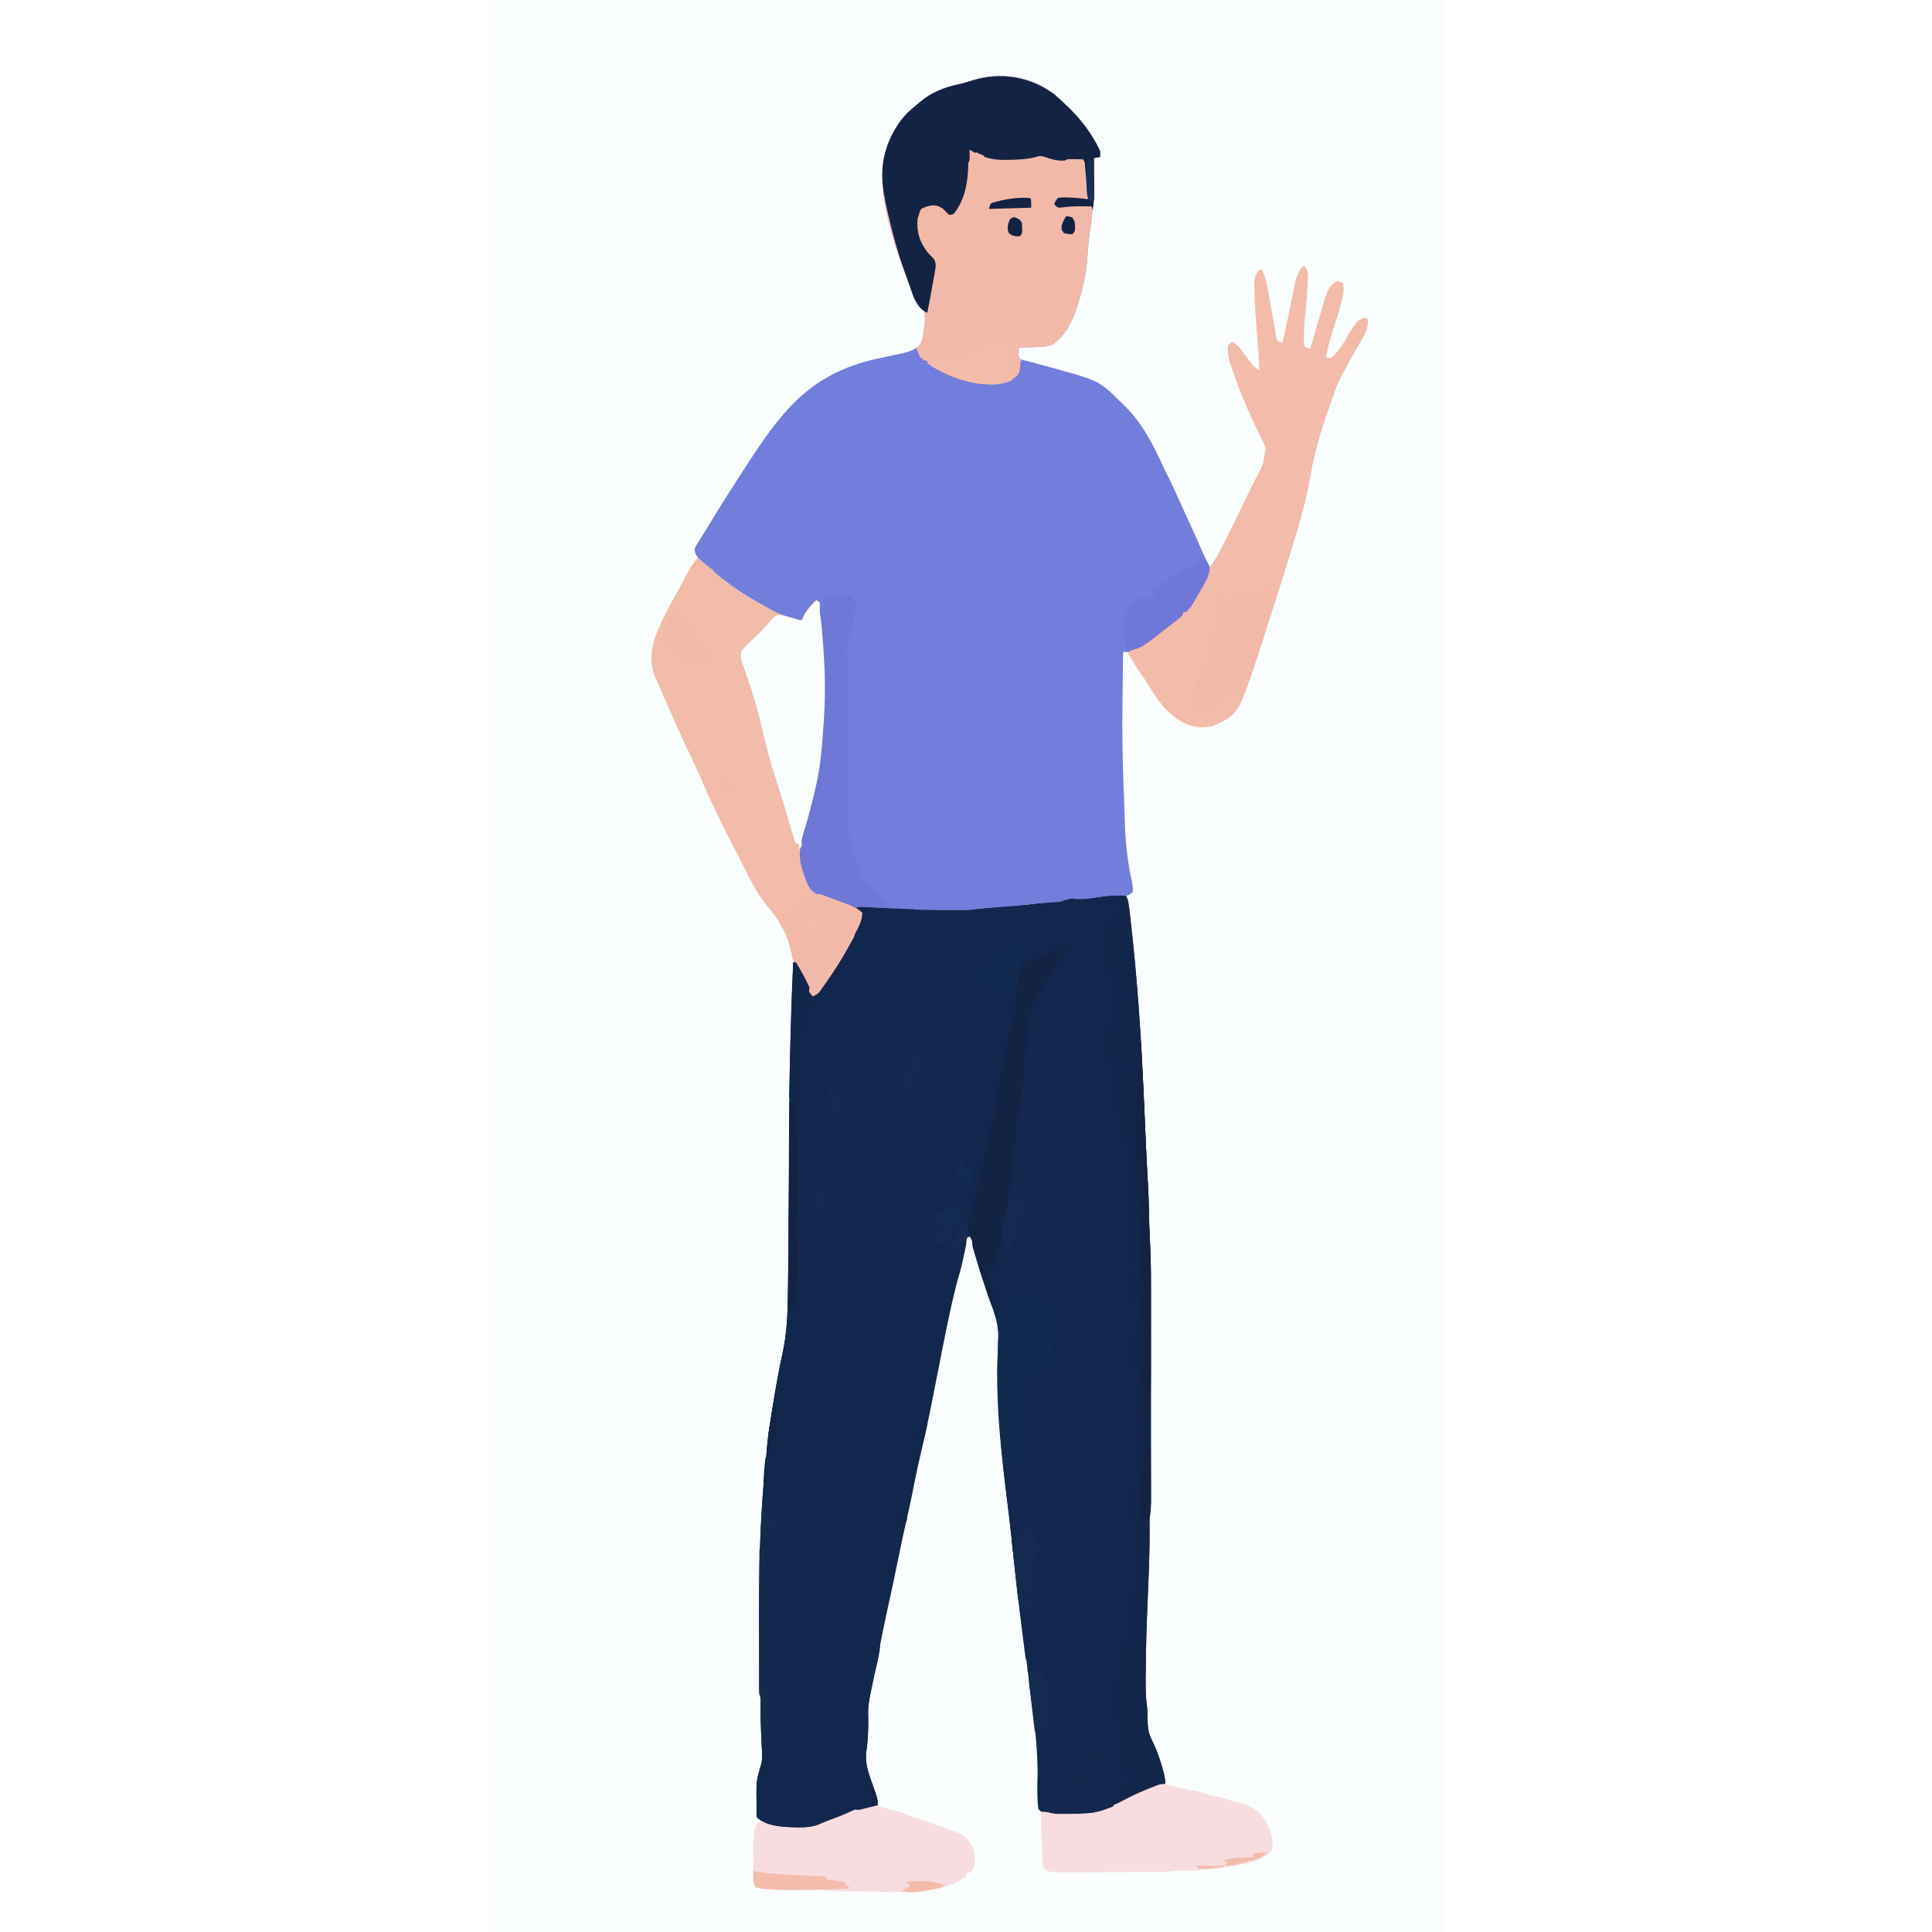 <?xml version="1.0" encoding="UTF-8"?>
<svg version="1.1" viewBox="0 0 792 1600" width="1280" height="1280" xmlns="http://www.w3.org/2000/svg">
<path transform="translate(0)" d="m0 0h792v1600h-792v-1600z" fill="#FBFEFE"/>
<path transform="translate(528,741)" d="m0 0c2.38 3.57 2.67 6.64 3.15 10.8 0.097 0.797 0.195 1.59 0.295 2.42 0.32 2.66 0.627 5.32 0.932 7.98 0.108 0.92 0.215 1.84 0.326 2.79 2.68 23 4.57 46 6.3 69 0.085 1.13 0.085 1.13 0.173 2.29 2.09 27.8 3.34 55.7 4.59 83.5 0.05 1.11 0.05 1.11 0.1 2.24 0.335 7.5 0.667 15 0.994 22.5 0.124 2.85 0.25 5.7 0.375 8.54 0.085 1.95 0.169 3.9 0.253 5.85 0.286 6.48 0.627 12.9 1.04 19.4 0.352 5.45 0.629 10.9 0.756 16.4 0.018 0.729 0.037 1.46 0.056 2.21 0.057 2.27 0.111 4.54 0.163 6.81 0.195 8.37 0.396 16.7 0.874 25.1 0.645 11.5 0.769 22.9 0.756 34.4 0.001 2.04 0.003 4.07 0.005 6.11 0.005 5.46 0.003 10.9-3.79e-4 16.4-0.003 5.74-1.78e-4 11.5 0.001 17.2 0.002 9.61-5.58e-4 19.2-0.005 28.8-0.005 11.1-0.004 22.2 0.002 33.3 0.005 9.56 0.005 19.1 0.003 28.7-0.002 5.7-0.002 11.4 0.002 17.1 0.003 5.35 8.96e-4 10.7-0.005 16-0.001 1.96-9.39e-4 3.92 0.001 5.89 0.003 2.67-6.84e-4 5.35-0.006 8.02 0.002 0.78 0.004 1.56 0.007 2.36-0.013 3.44-0.137 6.54-1.13 9.84-0.064 1.84-0.073 3.69-0.045 5.54 0.011 1.13 0.022 2.26 0.034 3.43 0.021 1.86 0.021 1.86 0.043 3.77 0.068 12.2-0.201 24.4-0.688 36.7-0.033 0.838-0.066 1.68-0.1 2.54-0.172 4.33-0.348 8.66-0.526 13-1.51 36.4-1.51 36.4-1.97 72.8 0.001 0.832 0.002 1.66 0.003 2.52 0.019 7.02 0.211 13.8 1.25 20.8 0.1 1.6 0.174 3.21 0.211 4.81 0.028 0.848 0.057 1.7 0.086 2.57 0.052 1.74 0.096 3.49 0.133 5.23 0.202 5.55 1.06 9.43 3.57 14.4 3.57 7.14 6.12 14.3 8.31 21.9 0.4 1.39 0.4 1.39 0.808 2.8 1.11 3.97 1.88 7.1 1.88 11.3-0.546 0.18-1.09 0.359-1.65 0.544-12.4 4.14-24 9-35.5 15.3-14.9 8.16-29.4 9.2-46.2 9.25-0.823 0.005-1.65 0.009-2.49 0.014-4.05-0.01-8.08-0.135-12.1-0.459-1.07-0.085-1.07-0.085-2.16-0.172-2.43-0.642-3.39-1.53-4.92-3.51-0.405-2.51-0.607-4.78-0.688-7.31-0.038-0.797-0.077-1.59-0.117-2.42-0.191-4.7-0.184-9.36-0.004-14.1 0.807-25.6-3.04-50.8-6.3-76.2-0.874-6.83-1.7-13.7-2.51-20.5-1.01-8.51-2.11-17-3.33-25.5-2.79-19.9-5.04-39.8-7.25-59.8-0.102-0.919-0.203-1.84-0.308-2.78-0.528-4.77-1.05-9.55-1.58-14.3-1.01-9.19-2.05-18.4-3.22-27.6-5.45-43.2-10.8-87.8-8.06-131 0.791-13.3-0.486-23.3-5.56-35.6-2.1-5.28-3.82-10.7-5.6-16.1-0.565-1.69-0.565-1.69-1.14-3.41-3.77-11.3-7.12-22.8-10.4-34.3h-3c-0.131 0.623-0.261 1.25-0.396 1.89-4.32 20.5-4.32 20.5-6.54 27.9-1.88 6.27-3.39 12.6-4.86 19-0.394 1.71-0.394 1.71-0.796 3.46-2.57 11.3-4.87 22.6-7.11 33.9-0.701 3.56-1.41 7.11-2.12 10.7-1.98 9.95-3.95 19.9-5.9 29.9-0.842 4.28-1.69 8.57-2.54 12.8-0.16 0.81-0.321 1.62-0.486 2.45-2.35 11.8-4.95 23.5-7.75 35.2-2.41 10.1-4.49 20.3-6.47 30.5-1.52 7.8-3.21 15.5-5.04 23.3-2.77 12-5.25 24-7.7 36-1.66 8.11-3.33 16.2-5.11 24.3-0.228 1.04-0.228 1.04-0.461 2.1-0.313 1.43-0.627 2.85-0.94 4.28-3.96 18-7.61 36.1-11.2 54.2-0.135 0.676-0.27 1.35-0.409 2.05-0.906 4.53-1.81 9.07-2.71 13.6-0.232 1.16-0.464 2.33-0.703 3.53-0.215 1.08-0.429 2.17-0.65 3.28-0.28 1.41-0.28 1.41-0.566 2.85-0.911 4.8-1.65 9.31-1.55 14.2 0.02 1.53 0.02 1.53 0.041 3.1 0.016 1.08 0.032 2.15 0.049 3.26 0.084 8.99-0.319 17.6-1.72 26.5-0.819 8.97 1.68 16.5 4.66 24.8 4.43 12.6 4.43 12.6 5 18.9-1.27 0.268-2.54 0.536-3.86 0.812-14.5 3.19-28.2 7.78-41.8 13.8-6.56 2.72-12.3 3.74-19.3 3.7-0.825-0.003-1.65-0.007-2.5-0.011-10.2-0.178-24.9-0.673-32.6-8.3-0.427-4.38-0.372-8.77-0.371-13.2-0.004-2.17-0.04-4.34-0.079-6.5-0.05-6.43 0.096-12.2 2.49-18.2 3.02-7.92 2.14-15.8 1.71-24.2-0.069-1.65-0.135-3.31-0.199-4.96-0.094-2.44-0.19-4.88-0.294-7.32-0.29-6.87-0.335-13.7-0.219-20.6 0.105-3.65 0.105-3.65-1.04-7.05-0.098-1.47-0.135-2.94-0.14-4.41-0.006-0.93-0.011-1.86-0.017-2.82-0.001-1.03-0.002-2.05-0.003-3.11-0.005-1.08-0.01-2.16-0.015-3.27-0.015-3.61-0.021-7.22-0.027-10.8-0.004-1.88-0.004-1.88-0.009-3.79-0.013-5.99-0.023-12-0.027-18-0.004-6.11-0.016-12.2-0.042-18.3-0.248-59.1 2.25-117 11.7-176 0.187-1.16 0.374-2.31 0.567-3.5 2.12-13 4.39-25.9 7.27-38.7 3.53-16.1 4.1-32 4.32-48.4 0.037-2.4 0.075-4.79 0.113-7.19 0.53-35.5 0.615-70.9 0.757-106 0.144-36 0.446-72 1.51-108 0.021-0.731 0.043-1.46 0.065-2.22 0.504-17.1 1.12-34.2 1.96-51.3h2c5.68 8.39 10.1 17.7 14 27 4.16-1.55 6-4.29 8.56-7.81 0.764-1.04 1.53-2.08 2.32-3.14 1.84-2.64 3.5-5.27 5.12-8.04 0.854-1.4 1.71-2.8 2.57-4.2 5.26-8.63 10.4-17.3 15.1-26.2 0.413-0.786 0.826-1.57 1.25-2.38 4.39-7.69 4.39-7.69 5.12-16.2-2.4-2.81-2.4-2.81-5-5 5.94-1.15 11.2-0.755 17.2-0.125 15.9 1.48 31.7 1.8 47.7 2.09 2.05 0.038 4.1 0.082 6.16 0.127 15.8 0.322 31-0.472 46.7-2.36 5.37-0.643 10.7-1.06 16.1-1.29 6.88-0.3 13.6-1.05 20.4-1.97 3.76-0.46 7.49-0.742 11.3-0.969 3.88-0.241 7.49-0.608 11.2-1.56 3.28-0.828 6.18-1.01 9.56-0.938 6.39 0.134 12.5-0.951 18.8-2 13.3-1.91 13.3-1.91 19-1z" fill="#11274D"/>
<path transform="translate(470,79)" d="m0 0c15.3 12.9 28.6 27.7 37 46 0.188 2.88 0.188 2.88 0 5-1.65 0.33-3.3 0.66-5 1 0.021 0.908 0.042 1.82 0.064 2.75 0.367 18.5-0.156 36.1-3.04 54.4-1.38 8.8-2 17.6-2.62 26.5-0.73 10.2-2.58 19.5-5.39 29.3l-0.977 3.47c-4.04 13.8-9.65 29.1-22 37.5-3.6 1.67-6.56 2.28-10.5 2.41-1.02 0.039-2.04 0.077-3.1 0.117-1.58 0.046-1.58 0.046-3.2 0.094-1.07 0.039-2.15 0.077-3.26 0.117-2.64 0.094-5.29 0.18-7.93 0.258-0.934 4.53-0.934 4.53 0 9 1.86 0.904 1.86 0.904 4.2 1.45 1.36 0.372 1.36 0.372 2.75 0.752 1.01 0.262 2.02 0.525 3.05 0.795 2.21 0.598 4.41 1.2 6.62 1.8 1.17 0.315 2.35 0.631 3.56 0.955 45.8 12.4 45.8 12.4 62.4 28.9 1.35 1.33 2.72 2.63 4.1 3.94 14.7 14.1 24 32.1 32.4 50.5 1.4 3.01 2.91 5.96 4.42 8.92 3.04 6.03 5.81 12.2 8.53 18.3 2.02 4.58 4.08 9.13 6.22 13.7 4.98 10.6 9.73 21.3 14.4 32.1 1.29 2.95 1.29 2.95 2.71 5.5 2.15 4.05 3.06 6.51 1.69 11-0.637 1.52-1.32 3.02-2.05 4.5-0.359 0.742-0.718 1.48-1.09 2.25-1.16 2.29-2.4 4.52-3.66 6.75-0.44 0.782-0.879 1.56-1.33 2.37-6.47 11.3-6.47 11.3-10.9 15.6h-2c-0.33 0.99-0.66 1.98-1 3-1.83 1.69-1.83 1.69-4.25 3.56-0.904 0.701-1.81 1.4-2.74 2.12-0.994 0.763-1.99 1.53-3.01 2.31-1.06 0.832-2.11 1.67-3.17 2.5-9.29 7.31-18.3 14.3-29.8 17.5v2h-6c-1.03 74.7-1.03 74.7 1.75 149 0.079 1.17 0.157 2.35 0.238 3.56 0.877 12.6 2.46 24.8 5.22 37.1 0.651 3.05 1.13 5.86 0.796 9-2.08 2.23-3.34 2.94-6.38 3.22-0.905-0.053-1.81-0.106-2.74-0.16-5.53-0.15-10.8 0.244-16.3 0.875-1.15 0.131-1.15 0.131-2.33 0.264-3.03 0.358-5.99 0.748-8.97 1.37-3.13 0.595-6.1 0.403-9.27 0.27-2.66 0.142-4.94 0.537-7.53 1.1-6.02 1.27-12 1.7-18.1 2.12-2.17 0.156-4.34 0.313-6.51 0.473-0.947 0.066-1.89 0.132-2.87 0.199-2.09 0.19-4.18 0.447-6.26 0.75-4.06 0.571-8.11 0.923-12.2 1.23-0.795 0.063-1.59 0.126-2.41 0.19-3.37 0.266-6.74 0.527-10.1 0.789-2.47 0.193-4.95 0.388-7.42 0.583-1.13 0.086-1.13 0.086-2.28 0.174-3.32 0.263-6.58 0.593-9.88 1.08-3.36 0.461-6.55 0.593-9.94 0.596-1.88 0.003-1.88 0.003-3.81 0.006-1.36-0.004-2.71-0.009-4.07-0.014-1.05-0.002-1.05-0.002-2.11-0.005-22-0.057-44.1-0.596-66-2.55-1.04-0.088-2.07-0.177-3.14-0.268-0.901-0.083-1.8-0.165-2.73-0.25-2.56-0.157-2.56-0.157-5.08 0.519-2.94 0.509-4.37 0.042-7.12-1.05-0.871-0.339-1.74-0.677-2.64-1.03l-2.76-1.12c-0.936-0.37-1.87-0.741-2.84-1.12-1.86-0.738-3.72-1.48-5.57-2.23-2.14-0.862-4.28-1.7-6.44-2.53-1.56-0.615-1.56-0.615-3.16-1.24-1.32-0.518-1.32-0.518-2.66-1.05-6.84-3.61-8.29-9.8-10.6-16.7l-1.13-3.11c-3.97-11.8-1.89-21.5 1.63-33.1 0.637-2.19 1.27-4.38 1.9-6.57l0.968-3.35c1.5-5.29 2.86-10.6 4.19-16 0.35-1.38 0.35-1.38 0.708-2.79 3.33-13.4 5.57-26.5 6.67-40.3 0.126-1.51 0.252-3.03 0.378-4.54 0.898-10.9 1.73-21.8 2-32.8 0.027-1 0.054-2 0.083-3.03 0.363-15.4-0.234-30.5-1.46-45.8-0.063-0.795-0.126-1.59-0.191-2.41-0.656-8.11-1.42-16.2-2.41-24.3l-0.448-3.69c-0.19-0.905-0.38-1.81-0.576-2.74-0.66-0.33-1.32-0.66-2-1-3.13 2.8-5.34 6.24-7.69 9.69-0.416 0.607-0.831 1.21-1.26 1.84-1.02 1.49-2.04 2.98-3.05 4.47-9.55-0.573-18.9-3.91-27-9-1.66-0.903-3.33-1.8-5-2.69-11.8-6.44-22.5-13.7-33.1-21.9-1.91-1.44-3.87-2.79-5.84-4.14l-3.02-2.26v-2c-0.553-0.231-1.11-0.461-1.68-0.699-2.97-1.66-5.09-3.73-7.51-6.11l-2.67-2.58c-2.31-2.81-2.84-4.05-3.14-7.61 0.893-2.24 0.893-2.24 2.32-4.51 0.776-1.26 0.776-1.26 1.57-2.55 0.83-1.3 0.83-1.3 1.68-2.63l1.6-2.57c1.07-1.72 2.14-3.44 3.22-5.15 2.12-3.39 4.16-6.81 6.21-10.2 2.04-3.39 4.12-6.75 6.22-10.1 0.427-0.683 0.855-1.37 1.3-2.07 3.85-6.13 7.75-12.2 11.7-18.3 1.31-2.03 2.62-4.07 3.93-6.1 30.8-47.7 54-81 112-93.5 2.94-0.631 5.88-1.26 8.82-1.88 2.9-0.611 5.79-1.24 8.68-1.88 0.871-0.177 1.74-0.354 2.64-0.537 5.73-1.27 10.6-3.19 15.2-6.96 1.56-2.7 1.56-2.7 2-6l0.45-2.17c2.2-10.6 2.2-10.6 0.14-20.9-1.39-1.7-2.82-3.35-4.3-4.97-4.43-5.68-6.21-12.8-8.48-19.5-0.76-2.24-1.56-4.45-2.37-6.67-5.69-15.5-9.96-31.3-13.7-47.3-0.369-1.59-0.369-1.59-0.746-3.2-2.27-9.97-4.4-19.9-4.32-30.2 0.006-0.767 0.011-1.53 0.017-2.32 0.373-17.7 8.21-35.8 20.3-48.7 2.59-2.43 5.27-4.72 8-7 0.764-0.664 1.53-1.33 2.32-2.01 9.95-8.39 20-12.4 32.5-15.1 3.74-0.806 7.35-1.87 11-3.06 24.1-7.62 49-3.36 69.2 12.1z" fill="#727EDC"/>
<path transform="translate(470,79)" d="m0 0c15.3 12.9 28.6 27.7 37 46 0.188 2.87 0.188 2.87 0 5-2.48 0.495-2.48 0.495-5 1 0.021 0.908 0.042 1.82 0.064 2.75 0.367 18.5-0.156 36.1-3.04 54.4-1.38 8.8-2 17.6-2.62 26.5-0.73 10.2-2.58 19.5-5.39 29.3l-0.977 3.47c-4.04 13.8-9.65 29.1-22 37.5-3.6 1.67-6.56 2.28-10.5 2.41-1.02 0.039-2.04 0.077-3.1 0.117-1.58 0.046-1.58 0.046-3.2 0.094-1.07 0.039-2.15 0.077-3.26 0.117-2.64 0.094-5.29 0.18-7.93 0.258-0.934 4.53-0.934 4.53 0 9 0.66 0.33 1.32 0.66 2 1-0.33 0.66-0.66 1.32-1 2-0.102 1.44-0.182 2.87-0.25 4.31-0.37 3.6-0.668 4.58-3 7.56-9.25 7.15-18.5 6.79-29.8 6.12-15.3-1.98-31.1-8.41-44-17v-2c-0.742-0.144-1.49-0.289-2.25-0.438-4.19-2.38-5.13-6.18-6.75-10.6 0.623-0.445 1.25-0.889 1.89-1.35 3.18-3.99 3.33-8.12 3.93-13.1 0.133-0.942 0.267-1.88 0.404-2.85 0.594-4.5 1.08-8.29-0.217-12.7-0.887-0.949-1.77-1.9-2.69-2.88-4.4-4.88-6.3-10.9-8.52-17-0.8-2.17-1.64-4.32-2.48-6.47-10.2-26.3-20.9-58.1-20.6-86.6 0.006-0.767 0.011-1.53 0.017-2.32 0.373-17.7 8.21-35.8 20.3-48.7 2.59-2.43 5.27-4.72 8-7 0.764-0.664 1.53-1.33 2.32-2.01 9.95-8.39 20-12.4 32.5-15.1 3.74-0.806 7.35-1.87 11-3.06 24.1-7.62 49-3.36 69.2 12.1z" fill="#F3B9A8"/>
<path transform="translate(174,462)" d="m0 0c0.447 0.387 0.895 0.773 1.36 1.17 2.75 2.36 5.49 4.71 8.33 6.95 2.31 1.88 2.31 1.88 3.99 3.63 3.05 2.95 6.36 5.45 9.76 7.99 0.71 0.531 1.42 1.06 2.15 1.61 6.25 4.62 12.7 8.74 19.4 12.6 0.58 0.34 1.16 0.68 1.76 1.03 4.05 2.37 8.14 4.69 12.2 6.97 0.828 0.474 1.66 0.949 2.51 1.44 7.7 4.18 16.1 6.27 24.5 8.56 0.271-0.741 0.541-1.48 0.82-2.25 2.44-5.69 6.65-10.6 11.2-14.8 3 2 3 2 3.58 4.08 0.097 0.859 0.194 1.72 0.295 2.6 0.116 0.977 0.231 1.95 0.35 2.96 0.11 1.07 0.22 2.14 0.333 3.24 0.183 1.67 0.183 1.67 0.37 3.38 3.58 33.8 3.55 66.9 1.07 101-0.069 1.03-0.139 2.06-0.21 3.13-1.51 22.2-7.31 43.3-12.9 64.7-0.315 1.21-0.63 2.41-0.954 3.66-0.588 2.24-1.18 4.49-1.79 6.73-3.21 12.2-3.45 20.1 0.812 32.1 0.367 1.16 0.733 2.32 1.11 3.52 2.31 7.09 2.31 7.09 7.79 11.7 1.37 0.504 2.76 0.971 4.16 1.39 1.28 0.504 2.55 1.01 3.82 1.53 1.29 0.474 2.57 0.944 3.86 1.41 1.4 0.517 2.79 1.03 4.19 1.55 2.62 0.964 5.25 1.92 7.88 2.87 1.13 0.419 2.27 0.838 3.44 1.27 1 0.364 2.01 0.727 3.04 1.1 3.18 1.46 5.4 2.66 7.77 5.27 0.058 5.45-2.06 9.78-4.56 14.5-0.534 1.03-0.534 1.03-1.08 2.09-1.11 2.14-2.23 4.28-3.36 6.41-0.688 1.33-1.38 2.66-2.06 3.99-5.85 11.2-12.6 21.7-19.9 32-0.539 0.77-1.08 1.54-1.63 2.33-0.513 0.715-1.03 1.43-1.55 2.17-0.447 0.629-0.895 1.26-1.36 1.91-1.65 1.81-3.22 2.64-5.46 3.59-2.31-2.75-3.7-5.5-5.05-8.81-1.21-2.8-2.54-5.52-3.88-8.25-0.483-0.981-0.967-1.96-1.46-2.97-1.55-3.03-1.55-3.03-3.66-5.82-2.33-3.79-3.09-7.15-3.93-11.5-2.99-13.7-9.23-25.3-18.5-35.9-10.6-12.5-17.5-28-24.8-42.5-1.92-3.76-3.9-7.48-5.9-11.2-9.44-17.7-17.5-36-25.7-54.3-2.14-4.78-4.31-9.56-6.53-14.3-0.281-0.601-0.561-1.2-0.851-1.82-1.52-3.25-3.06-6.48-4.63-9.71-6.3-13.1-12.1-26.4-17.8-39.7-1.49-3.47-3-6.93-4.55-10.4-0.325-0.726-0.649-1.45-0.984-2.2-0.805-1.79-1.62-3.58-2.43-5.37-5.63-14.3-2.5-26.9 3.26-40.6 4.7-10.7 10.4-20.9 16.1-31.1 1.64-2.98 3.22-5.99 4.79-9.01 3.25-6.25 6.59-12.5 11.6-17.5z" fill="#F2BBAA"/>
<path transform="translate(344,847)" d="m0 0 1 2 2 1c-0.66 1.32-1.32 2.64-2 4l3-3c1.07 0.681 2.14 1.36 3.25 2.06 2.88 1.7 2.88 1.7 6.19 1.69 0.516-0.247 1.03-0.495 1.56-0.75 0.33-2.31 0.66-4.62 1-7h5v6h2v8h8v6h-2v6h2v14h-4c-0.217 1.08-0.217 1.08-0.438 2.19-0.521 2.6-1.04 5.21-1.56 7.81h2v10h-2c-0.144 1.13-0.289 2.27-0.438 3.44-0.562 3.56-0.562 3.56-1.56 4.56-1.69 0.072-3.38 0.084-5.06 0.062-1.38-0.013-1.38-0.013-2.79-0.027-1.07-0.017-1.07-0.017-2.15-0.035v-2h-2v4h4v6h-6v-4c-2.47 1.4-4.67 2.67-6.69 4.69-0.433 0.433-0.866 0.866-1.31 1.31h-2c-0.99 1.98-0.99 1.98-2 4h-6v2h-6v-4h-2c-0.217 1.21-0.217 1.21-0.438 2.44-0.562 2.56-0.562 2.56-1.56 3.56-2 0.041-4 0.043-6 0v-2c-4.95 0.495-4.95 0.495-10 1v5h-2v6h-4v8h-2v2h-2v2h-4v14h4v10h2c0.027 1.6 0.046 3.21 0.062 4.81 0.012 0.893 0.023 1.79 0.035 2.71-0.098 2.48-0.098 2.48-1.1 5.48 0.324 1.67 0.659 3.33 1 5 0.067 2.44 0.085 4.88 0.062 7.31-0.009 1.25-0.018 2.51-0.027 3.8-0.012 0.953-0.023 1.91-0.035 2.89h-2c0.041 1.2 0.083 2.39 0.125 3.62 0.013 3.8-0.705 6.82-2.12 10.4h-2v2h-2v2h2v8h4v2h2v2h4v-4h6v6h-4v4h-6v-2h-2v8h4v6h-6v-4h-2v14h4c0.222 1.46 0.427 2.92 0.625 4.38 0.116 0.812 0.232 1.62 0.352 2.46 0.012 1.07 0.012 1.07 0.023 2.16-0.66 0.66-1.32 1.32-2 2-0.648 2.57-0.648 2.57-1 5h-2c0.023 0.82 0.046 1.64 0.07 2.48 0.018 1.08 0.036 2.16 0.055 3.27 0.023 1.07 0.046 2.13 0.07 3.23-0.19 2.94-0.669 4.54-2.2 7.02h-2c-0.33 0.99-0.66 1.98-1 3-1.98-0.33-3.96-0.66-6-1v9c1.32 0.33 2.64 0.66 4 1-0.99-1.98-0.99-1.98-2-4 1.65 0.33 3.3 0.66 5 1v10h-5c-0.33 0.99-0.66 1.98-1 3 0.99-0.33 1.98-0.66 3-1v2h-6c-0.33-1.32-0.66-2.64-1-4-1.32-0.33-2.64-0.66-4-1v-4h-4v-6h5v-2h-5c-0.143-7.43-0.143-7.43 1-11-1.65-0.33-3.3-0.66-5-1-0.125-5.75-0.125-5.75 1-8h-2v12c-0.99 0.33-1.98 0.66-3 1-1.06-6.03-1.45-9.83 2-15h-2v2h-2c0.012 0.895 0.023 1.79 0.035 2.71 0.047 6.28-0.068 12.4-0.816 18.6-0.377 4.58-0.236 9.16-0.156 13.8-0.062 2.91-0.062 2.91-1.06 4.91h-2c-1.94 3.28-2.25 5.84-2.38 9.62-0.343 5.31-1.62 9.29-3.77 14.1-1.25 3.3-1.22 5.77-0.859 9.26 0.33 0.66 0.66 1.32 1 2h4c0.495 3.47 0.495 3.47 1 7 1.45-0.031 1.45-0.031 2.94-0.062 3.06 0.062 3.06 0.062 4.06 1.06 0.041 2 0.043 4 0 6h-6v2h4v2h2c0.049 4.81 0.086 9.61 0.11 14.4 0.01 1.64 0.024 3.27 0.041 4.91 0.024 2.35 0.036 4.7 0.044 7.04 0.01 0.733 0.021 1.47 0.031 2.22 4.01e-4 1.81-0.104 3.61-0.227 5.41-0.66 0.66-1.32 1.32-2 2h-6v14h2v6c-1.32 0.33-2.64 0.66-4 1-0.66 3.3-1.32 6.6-2 10h-2v8h-4c-0.086 0.837-0.171 1.67-0.26 2.54-0.322 3.14-0.644 6.28-0.967 9.42-0.139 1.35-0.278 2.7-0.416 4.06-2.06 20.1-2.06 20.1-3.36 24 0.99 0.33 1.98 0.66 3 1-0.33 0.66-0.66 1.32-1 2h2c-0.309 1.18-0.619 2.35-0.938 3.56-0.956 3.8-1.58 7.55-2.06 11.4h1c0.1 4.68-0.178 9.15-0.781 13.8-0.237 2.39-0.219 4.81-0.219 7.21h10c0.99-1.98 0.99-1.98 2-4v2h2c0.33 1.98 0.66 3.96 1 6 0.99 0.33 1.98 0.66 3 1-1.17 2.88-2.32 4.31-4.62 6.5-2.83 2.41-2.83 2.41-2.38 6.5-0.298 1.34-0.622 2.68-1 4h4c0.098 6.15 0.098 6.15 0 8-1 1-1 1-3.56 1.06-0.804-0.021-1.61-0.041-2.44-0.062 0.33-2.97 0.66-5.94 1-9-2.97-0.33-5.94-0.66-9-1v3h-2v11h2v4h4v6c-0.99 0.33-1.98 0.66-3 1 0.99 0.33 1.98 0.66 3 1v6h-3v2h3v6h-2c0.33 5.28 0.66 10.6 1 16-0.99 0.33-1.98 0.66-3 1-0.923 2.99-0.923 2.99-1.5 6.5-0.656 3.59-0.656 3.59-1.5 6.5-0.99 0.33-1.98 0.66-3 1 0.023 0.871 0.046 1.74 0.07 2.64 0.122 8.02-0.458 15.5-2.07 23.4 3.63-0.396 3.63-0.396 6.25-2.62 2.04-6.45 1.82-12.9 1.54-19.6-0.093-4.44 0.263-7.37 3.21-10.8 2.8-0.669 5.09-0.239 8 0-0.186-1.3-0.371-2.6-0.562-3.94-0.477-4.16-0.201-7.85 0.371-12 0.258-2.81-0.176-5.35-0.809-8.09h-2v-6h4v-4h3v-11c2.64-0.33 5.28-0.66 8-1v-2h4v-4c2.31-0.66 4.62-1.32 7-2v2h-2v3h2l1 6c-1.45 0.928-1.45 0.928-2.94 1.88-3.09 1.78-3.09 1.78-4.06 4.12h-2c-0.143 0.572-0.286 1.14-0.434 1.73-0.362 1.45-0.729 2.9-1.1 4.34-1.24 5.11-1.83 9.66-1.46 14.9 0.66 0.66 1.32 1.32 2 2 0.217 0.959 0.217 0.959 0.438 1.94 0.666 2.44 1.68 3.42 3.56 5.06-0.99 0.33-1.98 0.66-3 1v2h2v2h3c-0.495-4.45-0.495-4.45-1-9h-2v-4c0.639-0.268 1.28-0.536 1.94-0.812 2.39-1.07 2.39-1.07 3.06-4.19h2c0.33-0.66 0.66-1.32 1-2h-4v-2c1.32-0.33 2.64-0.66 4-1 0.495-2.47 0.495-2.47 1-5h1v6c0.99-0.33 1.98-0.66 3-1 0.495-2.47 0.495-2.47 1-5h1v6h6c1.38 7.17 1.38 7.17-1 11-0.368 1.32-0.712 2.66-1 4-1.32 0.33-2.64 0.66-4 1 1.32 0.66 2.64 1.32 4 2-0.66 0.66-1.32 1.32-2 2h-4v7c-0.495-1.49-0.495-1.49-1-3h-4c-0.33 0.99-0.66 1.98-1 3-0.33-0.33-0.66-0.66-1-1-0.33 0.66-0.66 1.32-1 2 0.99 0.33 1.98 0.66 3 1-0.99 0.33-1.98 0.66-3 1 1.49 1.49 1.49 1.49 3 3-0.99 2.47-0.99 2.47-2 5 0.66 0.33 1.32 0.66 2 1-2.22 3.33-3.35 3.75-7 5 0.99 0.66 1.98 1.32 3 2-0.33 0.33-0.66 0.66-1 1-0.071 1.35-0.084 2.71-0.062 4.06 0.021 1.3 0.041 2.6 0.062 3.94h-5v3h-2c0.557 3.34 1.35 6.03 3 9h-3c0.165 0.66 0.33 1.32 0.5 2 0.7 4.2 1.45 9.1-0.5 13h2c0.433 0.825 0.866 1.65 1.31 2.5 0.557 0.825 1.11 1.65 1.69 2.5 2.63 0.418 2.63 0.418 5 0 0.495 1.49 0.495 1.49 1 3h4v-2h2v-2c0.99 0.33 1.98 0.66 3 1v3h2c0.33 1.65 0.66 3.3 1 5 0.99 0.33 1.98 0.66 3 1v3c-0.849 0.255-0.849 0.255-1.71 0.516-0.733 0.242-1.47 0.485-2.22 0.734-1.1 0.348-1.1 0.348-2.21 0.703-2.05 0.898-2.05 0.898-2.6 3.16-0.081 0.624-0.162 1.25-0.246 1.89 5.03-0.525 10-1.11 15-2v-6h3c0.495 2.97 0.495 2.97 1 6-6.4 3.02-12.8 5.74-19.5 8.09-2.13 0.772-4.18 1.61-6.25 2.53-6.49 2.74-12.2 3.74-19.2 3.69-0.825-0.003-1.65-0.007-2.5-0.011-10.2-0.178-24.9-0.673-32.6-8.3-0.427-4.38-0.372-8.77-0.371-13.2-0.004-2.17-0.04-4.34-0.079-6.5-0.05-6.43 0.096-12.2 2.49-18.2 3.02-7.92 2.14-15.8 1.71-24.2-0.069-1.65-0.135-3.31-0.199-4.96-0.094-2.44-0.19-4.88-0.294-7.32-0.29-6.87-0.335-13.7-0.219-20.6 0.105-3.65 0.105-3.65-1.04-7.05-0.098-1.47-0.135-2.94-0.14-4.41-0.006-0.93-0.011-1.86-0.017-2.82-0.001-1.03-0.002-2.05-0.003-3.11-0.005-1.08-0.01-2.16-0.015-3.27-0.015-3.61-0.021-7.22-0.027-10.8-0.004-1.88-0.004-1.88-0.009-3.79-0.013-5.99-0.023-12-0.027-18-0.004-6.11-0.016-12.2-0.042-18.3-0.248-59.1 2.25-117 11.7-176 0.187-1.16 0.374-2.31 0.567-3.5 2.12-13 4.39-25.9 7.27-38.7 3.56-16.3 4.1-32.3 4.32-48.8 0.037-2.41 0.074-4.81 0.112-7.22 0.479-31.9 0.633-63.8 0.82-95.7 0.047-8.01 0.096-16 0.151-24 0.023-3.4 0.045-6.81 0.062-10.2 0.019-3.75 0.045-7.5 0.071-11.2 0.004-1.09 0.008-2.18 0.013-3.3 0.054-6.72 0.459-13.3 1.18-20h1c0.061 0.927 0.121 1.85 0.184 2.81 0.126 1.8 0.126 1.8 0.254 3.63 0.081 1.19 0.162 2.39 0.246 3.62-0.007 2.83-0.007 2.83 1.32 3.94 0.232 1.51 0.412 3.04 0.562 4.56 0.126 1.24 0.126 1.24 0.254 2.5 0.061 0.638 0.121 1.28 0.184 1.93 0.144-1.26 0.289-2.52 0.438-3.81 0.3-2.61 0.721-4.66 1.56-7.19 0.081-1.63 0.108-3.26 0.098-4.89-0.003-0.938-0.006-1.88-0.01-2.84-0.008-0.976-0.017-1.95-0.025-2.96-0.005-0.988-0.009-1.98-0.014-2.99-0.012-2.44-0.028-4.88-0.049-7.32 0.66-0.33 1.32-0.66 2-1v9c1.65-0.66 3.3-1.32 5-2v2c1.97-0.031 1.97-0.031 4-1 1.25-2.92 1.25-2.92 2-6 0.495-0.99 0.495-0.99 1-2h2v-3c3.4-2.09 6.05-2.18 10-2v-2h2v-2h2c0.33 0.66 0.66 1.32 1 2h5v5c0.66-1.32 1.32-2.64 2-4l1 4h2v2c0.66 0.66 1.32 1.32 2 2h-2v2h-2v2c0.99-0.33 1.98-0.66 3-1l1-2 4 1c-0.33 3.63-0.66 7.26-1 11h4v4c1.65-0.99 3.3-1.98 5-3-0.33-0.33-0.66-0.66-1-1-0.041-2-0.043-4 0-6h2v-6c1.32-0.33 2.64-0.66 4-1v-11h2v-6h6c-0.083-1.24-0.165-2.48-0.25-3.75-0.006-3.23 0.09-4.03 2.06-6.75 2.19-1.5 2.19-1.5 5.19-1.5v2h2v-2c0.99-0.66 1.98-1.32 3-2 0.25-3.08 0.25-3.08 0-6h2v-6c1.65-0.66 3.3-1.32 5-2z" fill="#14274E"/>
<path transform="translate(676,220)" d="m0 0c2.87 3.2 3.35 5.12 3.14 9.38-0.045 1.06-0.089 2.12-0.135 3.21-0.065 1.13-0.13 2.26-0.197 3.42-0.055 1.16-0.111 2.33-0.168 3.53-0.405 7.85-1.1 15.6-1.98 23.4-0.867 8.02-0.854 16-0.666 24 1.65 0.66 3.3 1.32 5 2 1.72-5.67 3.39-11.3 5.02-17 0.556-1.92 1.11-3.84 1.67-5.76 0.557-1.93 1.1-3.86 1.65-5.79 6.66-22.7 6.66-22.7 13.7-27.4 2.69 0.375 2.69 0.375 5 1 1.17 4.94 0.676 8.85-0.562 13.7-0.179 0.73-0.358 1.46-0.543 2.21-2.06 8.13-4.64 16.1-7.24 24.1-2.37 7.29-4.29 14.5-5.66 22 2.31 0.409 2.31 0.409 5 0 5.65-5.17 9.67-11.9 13.5-18.5 7.52-12.3 7.52-12.3 14.5-14.5 0.66 0.66 1.32 1.32 2 2-0.102 7.02-2.7 11.8-6.19 17.8-1.01 1.78-2.02 3.56-3.03 5.34-0.727 1.26-0.727 1.26-1.47 2.55-2.04 3.55-3.98 7.15-5.93 10.8-1.01 1.84-2.04 3.67-3.09 5.49-3.32 5.86-5.98 11.6-8.14 17.9-0.523 1.51-1.05 3.02-1.57 4.54-0.263 0.764-0.526 1.53-0.796 2.32-0.746 2.15-1.51 4.3-2.28 6.44-6.49 18-11.7 35.8-15.1 54.6-0.267 1.49-0.534 2.98-0.801 4.46-0.131 0.729-0.262 1.46-0.397 2.21-3.6 19.6-9.43 38.8-15.4 57.8-1.15 3.68-2.26 7.38-3.37 11.1-3.69 12.2-7.56 24.4-11.5 36.5-1.44 4.45-2.88 8.9-4.31 13.4-23.1 71.8-23.1 71.8-38.8 80.1-1.28 0.578-2.58 1.14-3.88 1.69-0.908 0.412-1.82 0.825-2.75 1.25-10.4 2.41-19 0.594-28-4.95-11.1-7.6-18.1-17.2-24.9-28.5-1.87-3.09-3.86-6.07-5.97-9.01-4.11-5.74-7.73-11.8-11.4-17.8 0.66-0.33 1.32-0.66 2-1v-2c0.883-0.412 1.77-0.825 2.68-1.25 11.1-5.31 20.4-12.1 30-19.9 2.08-1.65 4.21-3.16 6.4-4.67 8.32-6.29 13.7-15 18.9-23.9 0.473-0.796 0.946-1.59 1.43-2.41 2.82-4.93 4.46-9.34 5.63-14.9 1-2 1-2 2.8-4.14 2.6-3.38 4.5-6.89 6.45-10.7 0.393-0.753 0.786-1.51 1.19-2.28 1.19-2.3 2.38-4.6 3.56-6.91 0.33-0.644 0.66-1.29 1-1.95 5.03-9.85 9.79-19.8 14.6-29.8 2.89-6.05 5.84-12.1 8.88-18 6.71-12.5 6.71-12.5 8.56-26.2-1.02-3.12-1.02-3.12-2.56-6.14-0.818-1.71-0.818-1.71-1.65-3.46-0.291-0.595-0.582-1.19-0.882-1.8-1.23-2.51-2.42-5.03-3.62-7.56-0.598-1.26-1.2-2.53-1.8-3.79-5.82-12.2-10.8-24.7-15.3-37.4-0.674-1.9-1.36-3.79-2.04-5.69-2.29-6.6-4.01-12.1-3.15-19.1 1.53-1.74 1.53-1.74 3-3 4.43 1.55 6.67 5.08 9.38 8.69 0.974 1.27 1.95 2.54 2.93 3.8 0.465 0.607 0.93 1.21 1.41 1.84 4.01 5.57 4.01 5.57 9.29 9.67-0.48-10-1.13-20-2-29.9-0.887-10.3-1.63-20.7-2-31.1-0.029-0.748-0.057-1.5-0.087-2.27-0.075-2.18-0.124-4.36-0.163-6.54-0.026-1.24-0.052-2.49-0.078-3.77 0.366-3.82 1.27-6.2 3.33-9.42 0.99-0.33 1.98-0.66 3-1 2.41 5.15 3.76 9.92 4.72 15.5 0.144 0.8 0.288 1.6 0.436 2.43 0.456 2.54 0.901 5.09 1.34 7.63 1.01 5.73 2.04 11.5 3.09 17.2 0.269 1.48 0.533 2.96 0.792 4.44 0.346 1.97 0.717 3.94 1.09 5.91 0.2 1.1 0.401 2.2 0.607 3.34 0.683 2.72 0.683 2.72 3.02 3.94 0.628 0.208 1.26 0.416 1.9 0.631 2.09-9.26 4.13-18.5 6-27.8 0.333-1.64 0.666-3.28 1-4.92 0.506-2.49 1.01-4.98 1.5-7.48 0.489-2.47 0.993-4.94 1.5-7.41 0.142-0.739 0.284-1.48 0.43-2.24 1.05-5.03 2.74-8.82 5.57-13.1 0.66-0.33 1.32-0.66 2-1z" fill="#F3BBA9"/>
<path transform="translate(470,79)" d="m0 0c15.3 12.9 28.6 27.7 37 46 0.188 2.87 0.188 2.87 0 5-2.48 0.495-2.48 0.495-5 1 0.005 1.02 0.011 2.04 0.016 3.09 0.018 3.81 0.03 7.62 0.039 11.4 5e-3 1.64 0.012 3.29 0.021 4.93 0.012 2.37 0.018 4.75 0.022 7.12 0.005 0.724 0.01 1.45 0.016 2.19 5.21e-4 4.83-0.433 9.46-1.11 14.2-0.33-0.99-0.66-1.98-1-3-2.6-0.028-5.21-0.049-7.81-0.062-0.772-0.005-1.54-0.01-2.34-0.014-5.32-0.003-10.5 0.344-15.7 1.15-2.1-0.074-2.1-0.074-3.89-1.55-0.4-0.501-0.799-1-1.21-1.52 1.02-2.48 1.02-2.48 3-5 2.76-0.416 4.88-0.522 7.62-0.375 1.01 0.021 1.01 0.021 2.04 0.043 5.14 0.146 10.2 0.706 15.3 1.33-0.403-4.54-0.812-9.08-1.23-13.6-0.14-1.55-0.279-3.09-0.416-4.64-0.197-2.22-0.399-4.43-0.603-6.65-0.06-0.695-0.121-1.39-0.183-2.11-0.06-3.28-0.06-3.28-1.57-5.99-2.14-0.099-4.29-0.13-6.44-0.125-1.17-0.003-2.35-0.005-3.56-0.008-2.93-0.075-2.93-0.075-5 1.13-6.15 0.513-11.2-1.04-17-3-3.65-1.22-4.84-0.604-8.5 0.438-7.4 1.67-14.6 1.94-22.2 2-1.14 0.022-2.28 0.044-3.45 0.066-10.6-0.024-19-2.96-27.9-8.5 0.012 0.626 0.023 1.25 0.035 1.9 0.009 0.817 0.018 1.63 0.027 2.48 0.012 0.812 0.023 1.62 0.035 2.46-0.098 2.16-0.098 2.16-1.1 4.16-0.133 2.23-0.231 4.46-0.312 6.69-0.702 12.5-3.6 25.3-11.7 35.3-2.07 0.961-2.07 0.961-4 1-1.71-1.62-3.37-3.3-5-5-3.54-2.31-5.31-3.04-9.56-2.81-4.39 0.986-4.39 0.986-8.44 2.81-1.32 2.4-1.32 2.4-2 5-0.33 0.99-0.66 1.98-1 3-1.12 10.9 1.74 19.9 8.54 28.4 1.54 1.79 1.54 1.79 3.77 3.83 2.18 2.34 2.33 3.63 2.69 6.81-0.307 2.63-0.687 5.15-1.18 7.75-0.198 1.1-0.198 1.1-0.401 2.23-0.423 2.34-0.859 4.68-1.29 7.02-0.286 1.57-0.571 3.15-0.855 4.72-1.05 5.77-2.1 11.5-3.27 17.3-5.47-2.35-8.5-6.89-11-12.2-0.891-2.24-1.69-4.49-2.46-6.78-0.291-0.828-0.581-1.66-0.881-2.51-0.596-1.7-1.19-3.4-1.77-5.11-0.78-2.25-1.59-4.49-2.41-6.73-5.68-15.5-9.96-31.3-13.7-47.3-0.246-1.06-0.492-2.12-0.746-3.2-2.27-9.97-4.4-19.9-4.32-30.2 0.006-0.767 0.011-1.53 0.017-2.32 0.373-17.7 8.21-35.8 20.3-48.7 2.59-2.43 5.27-4.72 8-7 0.764-0.664 1.53-1.33 2.32-2.01 9.95-8.39 20-12.4 32.5-15.1 3.74-0.806 7.35-1.87 11-3.06 24.1-7.62 49-3.36 69.2 12.1z" fill="#132344"/>
<path transform="translate(531,752)" d="m0 0c3.09 26.6 5.92 53.2 7.85 80 0.142 1.97 0.287 3.95 0.432 5.92 1.98 27.3 3.25 54.6 4.47 82 0.033 0.741 0.066 1.48 0.1 2.24 0.335 7.5 0.667 15 0.994 22.5 0.124 2.85 0.25 5.7 0.375 8.54 0.085 1.95 0.169 3.9 0.253 5.85 0.286 6.48 0.627 12.9 1.04 19.4 0.352 5.45 0.629 10.9 0.756 16.4 0.028 1.09 0.028 1.09 0.056 2.21 0.057 2.27 0.111 4.54 0.163 6.81 0.195 8.37 0.396 16.7 0.874 25.1 0.645 11.5 0.769 22.9 0.756 34.4 0.001 2.04 0.003 4.07 0.005 6.11 0.005 5.46 0.003 10.9-3.79e-4 16.4-0.003 5.74-1.78e-4 11.5 0.001 17.2 0.002 9.61-5.58e-4 19.2-0.005 28.8-0.005 11.1-0.004 22.2 0.002 33.3 0.005 9.56 0.005 19.1 0.003 28.7-0.002 5.7-0.002 11.4 0.002 17.1 0.003 5.35 8.96e-4 10.7-0.005 16-0.001 1.96-9.39e-4 3.92 0.001 5.89 0.003 2.67-6.84e-4 5.35-0.006 8.02 0.002 0.78 0.004 1.56 0.007 2.36-0.013 3.44-0.137 6.54-1.13 9.84-0.064 1.84-0.073 3.69-0.045 5.54 0.011 1.13 0.022 2.26 0.034 3.43 0.014 1.24 0.028 2.49 0.043 3.77 0.068 12.2-0.201 24.4-0.688 36.7-0.033 0.838-0.066 1.68-0.1 2.54-0.172 4.33-0.348 8.66-0.526 13-1.51 36.4-1.51 36.4-1.97 72.8 0.001 0.832 0.002 1.66 0.003 2.52 0.019 7.02 0.211 13.8 1.25 20.8 0.1 1.6 0.174 3.21 0.211 4.81 0.028 0.848 0.057 1.7 0.086 2.57 0.052 1.74 0.096 3.49 0.133 5.23 0.202 5.55 1.06 9.43 3.57 14.4 3.57 7.14 6.12 14.3 8.31 21.9 0.267 0.924 0.533 1.85 0.808 2.8 1.11 3.97 1.88 7.1 1.88 11.3-0.598 0.206-1.2 0.411-1.81 0.623-10.8 3.72-21.1 7.36-30.9 13.2-0.748 0.38-1.5 0.761-2.27 1.15-0.66-0.33-1.32-0.66-2-1 0.33-0.66 0.66-1.32 1-2h2v-2c-1.65 0.99-3.3 1.98-5 3 0.33-2.64 0.66-5.28 1-8 1.18-0.155 1.18-0.155 2.38-0.312 2.96-0.463 2.96-0.463 4.62-3.69h2c-0.99-1.49-0.99-1.49-2-3-0.414-2.26-0.414-2.26-0.625-4.69-0.075-0.808-0.15-1.62-0.227-2.45-0.073-0.922-0.073-0.922-0.148-1.86-0.99-0.33-1.98-0.66-3-1 0.107-1.22 0.214-2.44 0.324-3.7 0.673-8.75 0.875-16.3-1.49-24.8-4.04-16.9-4.09-35.1-0.908-52.1 1-5.43 1.31-10.6 1.08-16.1-0.008-2.29-0.008-2.29 0.992-5.29h2c0.091-0.922 0.091-0.922 0.184-1.86 0.084-0.808 0.168-1.62 0.254-2.45 0.122-1.2 0.122-1.2 0.246-2.43 0.316-2.26 0.316-2.26 1.32-5.26 0.07-1.54 0.085-3.09 0.062-4.63-0.008-0.888-0.015-1.78-0.023-2.69-0.013-0.924-0.026-1.85-0.039-2.8-0.025-1.84-0.046-3.67-0.062-5.51-0.012-0.814-0.023-1.63-0.035-2.47 0.098-1.9 0.098-1.9 1.1-2.9 0.345-2.33 0.678-4.67 1-7 0.33-0.99 0.66-1.98 1-3h2c0.023-7.94 0.041-15.9 0.052-23.8 0.005-3.69 0.012-7.38 0.024-11.1 0.011-3.57 0.017-7.15 0.019-10.7 0.003-2 0.011-3.99 0.018-5.99 4.5e-4 -7.51-0.252-14.9-0.85-22.4-0.125-1.66-0.199-3.33-0.263-5 0.33-0.33 0.66-0.66 1-1 0.368-2.33 0.702-4.66 1-7h2c-0.144-2.1-0.291-4.21-0.438-6.31-0.089-1.28-0.178-2.55-0.27-3.87-0.311-4.05-0.727-8.09-1.21-12.1-0.092-2.88 0.277-5.58 0.669-8.43 0.461-4.27 0.388-8.54 0.37-12.8 0.004-0.907 0.008-1.81 0.012-2.75-0.005-3.73-0.073-7.28-0.641-11-0.783-5.87-0.599-11.7-0.559-17.7 0.005-1.26 0.009-2.51 0.014-3.81 0.012-3.09 0.028-6.17 0.049-9.26h2c-0.141-1.79-0.288-3.58-0.438-5.38-0.081-0.998-0.162-2-0.246-3.02-0.166-2.58-0.166-2.58-1.32-4.6-1.3-10.6-1.41-21.2 0.453-31.8 0.907-5.38 1.2-10.8 1.55-16.2-0.66-0.33-1.32-0.66-2-1 0.99-1.98 0.99-1.98 2-4-0.66-0.33-1.32-0.66-2-1 0.33-0.66 0.66-1.32 1-2-0.409-2.05-0.409-2.05-1-4v-1c-0.33 2.97-0.66 5.94-1 9h-2c-0.361-1.31-0.714-2.62-1.06-3.94-0.296-1.1-0.296-1.1-0.598-2.21-0.112-0.61-0.224-1.22-0.34-1.85 0.33-0.33 0.66-0.66 1-1 0.16-4.16-0.018-7.95-1-12h2v-5c1.32-0.33 2.64-0.66 4-1-0.428-4.5-0.891-8.76-2.06-13.1-1.64-6.93-1.86-15.4-0.438-22.3 0.692-3.53 0.691-7.03 0.688-10.6-8.06e-5 -0.746-1.61e-4 -1.49-2.44e-4 -2.26 0.375-10.6 0.375-10.6-3.19-19.7v-6c-0.33-0.33-0.66-0.66-1-1v3h-2v-5h2c1-6.38 0.985-12.4 0.625-18.8-0.044-0.94-0.088-1.88-0.133-2.85-0.254-5.25-0.254-5.25-1.49-10.3h-3c-0.199-0.957-0.199-0.957-0.402-1.93-0.177-0.826-0.353-1.65-0.535-2.5-0.174-0.824-0.348-1.65-0.527-2.5-0.343-2.04-0.343-2.04-1.54-3.07-0.164-1.68-0.28-3.37-0.375-5.06-0.674-8.94-2.17-17.9-4.65-26.5-0.945-3.33-1.58-6.57-2.1-9.99-0.168-1.07-0.335-2.15-0.508-3.25-0.367-3.18-0.367-3.18-0.359-6.52 0.305-2.58 0.305-2.58-1.01-3.66-0.23-2.29-0.396-4.58-0.535-6.88-0.043-0.687-0.086-1.37-0.13-2.08-0.137-2.2-0.267-4.4-0.397-6.6-0.091-1.49-0.183-2.98-0.275-4.47-0.226-3.66-0.445-7.31-0.662-11 1.49-0.99 1.49-0.99 3-2 0.66 2.97 1.32 5.94 2 9 0.33-3.63 0.66-7.26 1-11h2c-0.084-0.892-0.168-1.78-0.254-2.7-0.153-1.76-0.153-1.76-0.309-3.55-0.104-1.16-0.209-2.32-0.316-3.52-0.103-2.75 0.017-4.65 0.879-7.23h-2c-0.33-2.64-0.66-5.28-1-8h-2v-2c0.99-0.495 0.99-0.495 2-1v-2h-2v-2h2c-0.289-0.619-0.577-1.24-0.875-1.88-3.31-9.19-3.41-18.3-3.31-27.9 6.45e-4 -1.3 0.001-2.59 0.002-3.93 0.048-10.4 0.048-10.4 1.19-15.3h2v-5h2v-3h3v3h2c0.196 1.44 0.381 2.87 0.562 4.31 0.104 0.801 0.209 1.6 0.316 2.43 0.121 2.26 0.121 2.26-0.879 5.26-0.094 1.79-0.131 3.58-0.133 5.37-0.001 1.05-0.003 2.1-0.004 3.18 0.004 1.1 0.008 2.19 0.012 3.32-0.004 1.09-0.008 2.18-0.012 3.3 0.002 1.58 0.002 1.58 0.004 3.19 0.001 0.96 0.002 1.92 0.003 2.91 0.127 2.67 0.533 5.12 1.13 7.72h2v-3h-2c-0.098-10.7-0.152-21.4 0.25-32.1 0.014-0.738 0.028-1.48 0.043-2.24 0.165-3.5 0.479-5.35 2.69-8.13 2.02-1.51 2.02-1.51 3.02-1.51z" fill="#12264C"/>
<path transform="translate(456,1069)" d="m0 0c1.12 3.75 1.12 3.75 0 6 0.99 0.33 1.98 0.66 3 1-0.33 0.66-0.66 1.32-1 2h10c0.495 1.48 0.495 1.48 1 3 0.66 0.66 1.32 1.32 2 2h-2c0.495 2.47 0.495 2.47 1 5h-3v4c0.66 0.33 1.32 0.66 2 1h-2c0.602 2.02 1.27 4.02 2 6 0.66 0.33 1.32 0.66 2 1-0.99 0.33-1.98 0.66-3 1v2c0.99 0.495 0.99 0.495 2 1-0.99 1.32-1.98 2.64-3 4 0.66 0.66 1.32 1.32 2 2-0.99 0.99-1.98 1.98-3 3 0.495 0.928 0.495 0.928 1 1.88 2.27 7.1 0.938 14.9 0 22.1h12c0.33 1.65 0.66 3.3 1 5h-5v5h6v2h2v6h-2c0.66 1.65 1.32 3.3 2 5h-2v2h-6c0.66-0.33 1.32-0.66 2-1-0.773-0.557-0.773-0.557-1.56-1.12-1.44-1.88-1.44-1.88-1.12-5.06 0.227-0.928 0.454-1.86 0.688-2.81h-8c-0.144 0.598-0.289 1.2-0.438 1.81-0.45 1.75-0.991 3.47-1.56 5.19-1.32-0.66-2.64-1.32-4-2-1.88 1.88-1.39 5.04-1.56 7.56-0.084 1.2-0.168 2.4-0.254 3.63-0.091 1.39-0.091 1.39-0.184 2.81 0.99 0.495 0.99 0.495 2 1-0.495 1.98-0.495 1.98-1 4 0.619-0.186 1.24-0.371 1.88-0.562 2.12-0.438 2.12-0.438 4.12 0.562 0.379 2.8 0.379 2.8 0.562 6.31 0.182 4.37 0.182 4.37 0.947 8.64 0.813 3.38 0.593 6.83 0.553 10.3-0.005 0.745-0.009 1.49-0.014 2.26-0.012 1.83-0.03 3.66-0.049 5.49h3c0.838 2.51 1.03 3.88 0.438 6.5-0.521 2.98 0.144 3.93 1.56 6.5-0.33 0.66-0.66 1.32-1 2 0.99 0.33 1.98 0.66 3 1v3c-0.99 0.33-1.98 0.66-3 1 1.65 0.66 3.3 1.32 5 2 0.081 1.77 0.139 3.54 0.188 5.31 0.035 0.986 0.07 1.97 0.105 2.99-0.347 3.2-1.1 3.54-3.29 5.7-0.401 2.57-0.401 2.57-0.25 5.38 0.015 0.936 0.031 1.87 0.047 2.84 0.143 2.77 0.143 2.77 0.723 5.37 0.468 2.36 0.519 4.34 0.418 6.73-0.069 4.54 0.796 8.34 2.06 12.7h2c0.494 7.41 0.494 7.41-2 10.4-0.99 0.804-0.99 0.804-2 1.62v2c0.66 0.33 1.32 0.66 2 1-0.33 0.66-0.66 1.32-1 2 1.65-0.33 3.3-0.66 5-1v4h-11c-0.33 0.66-0.66 1.32-1 2h5v3h-4c-0.33 0.66-0.66 1.32-1 2 0.722 0.103 1.44 0.206 2.19 0.312 3.06 0.748 5.17 2 7.81 3.69h1v11c-0.99 0.33-1.98 0.66-3 1-0.125-7.75-0.125-7.75 1-10h-2c-0.33 1.32-0.66 2.64-1 4h-2v6c1.32 0.66 2.64 1.32 4 2h-2v3h5v2h-4c-0.33 0.99-0.66 1.98-1 3h4v2h-5v-2h-3v12h-4v2h-2v2h-2c-0.33 0.99-0.66 1.98-1 3h-1c-0.99-7.26-1.98-14.5-3-22-0.289 6.21-0.289 6.21-0.568 12.4-0.038 0.769-0.076 1.54-0.115 2.33-0.037 0.791-0.073 1.58-0.111 2.4-0.205 1.86-0.205 1.86-1.21 2.86-0.237 2.86-0.422 5.7-0.562 8.56-0.043 0.806-0.086 1.61-0.131 2.44-0.106 2-0.207 4-0.307 5.99h-3c-0.33 0.99-0.66 1.98-1 3v-5h-2c0.164 0.552 0.327 1.1 0.496 1.67 0.562 2.59 0.601 4.93 0.566 7.58-0.009 0.892-0.018 1.78-0.027 2.7-0.012 0.675-0.023 1.35-0.035 2.05-1.93-0.682-1.93-0.682-4-2-0.751-2.24-0.751-2.24-1.11-5.08-0.144-1.07-0.288-2.14-0.436-3.25-0.138-1.17-0.277-2.35-0.42-3.56-0.158-1.22-0.317-2.45-0.48-3.71-0.427-3.33-0.837-6.67-1.24-10-0.339-2.79-0.692-5.58-1.04-8.37-2.39-18.9-4.55-37.9-6.48-56.8-1.01-9.87-2.08-19.7-3.29-29.6-5.96-48.4-11.5-97.6-8.74-146 0.323-6.22 0.142-11.3-1.77-17.2 0.99-0.33 1.98-0.66 3-1 0.33-0.99 0.66-1.98 1-3 0.66 0.33 1.32 0.66 2 1v-5c-0.99 1.48-0.99 1.48-2 3v-9h2v-2h3v-2h-5c0.66-0.33 1.32-0.66 2-1v-2c5.57 0.48 10.7 1.3 16 3v-2h3v2h2c0.33-0.99 0.66-1.98 1-3 2.46-1.23 4.28-1.07 7-1z" fill="#14274E"/>
<path transform="translate(563 1478)" d="m0 0c0.855 0.199 1.71 0.397 2.59 0.602 0.919 0.235 1.84 0.469 2.79 0.711 1.52 0.383 1.52 0.383 3.07 0.773 2.06 0.521 4.12 1.04 6.18 1.57 3.23 0.769 6.47 1.2 9.76 1.66 3.39 0.893 6.69 1.89 10 3.06 3.05 1.04 3.05 1.04 6.56 1.44 3.44 0.5 3.44 0.5 5.8 1.45 2.76 1.1 5.43 1.77 8.33 2.43 11.2 2.78 19.5 5.94 25.8 16.1 3.79 7.17 7.55 16.3 5.46 24.5-7.28 10.6-30 12.5-41.8 14.6-4.19 0.679-8.39 0.986-12.6 1.18-2.48 0.088-2.48 0.088-4.48 0.683-2.13 0.502-3.92 0.593-6.1 0.555-0.759-0.008-1.52-0.015-2.3-0.023-1.57-0.026-3.13-0.052-4.7-0.078-0.765-0.008-1.53-0.015-2.32-0.023-1.02-0.017-1.02-0.017-2.07-0.035-2.26 0.085-4.42 0.311-6.66 0.594-4.91 0.554-9.76 0.659-14.7 0.665-0.93 0.005-1.86 0.01-2.82 0.015-3.04 0.015-6.09 0.021-9.13 0.027-1.04 0.003-2.09 0.006-3.17 0.009-5.52 0.015-11 0.024-16.6 0.029-5.7 0.006-11.4 0.03-17.1 0.058-4.39 0.019-8.77 0.024-13.2 0.025-2.1 0.003-4.2 0.011-6.3 0.024-2.93 0.017-5.86 0.015-8.8 0.009-0.866 0.009-1.73 0.018-2.62 0.028-4.65-0.032-7.91-0.246-11.6-3.38-0.751-3.04-0.751-3.04-0.926-6.77-0.037-0.67-0.075-1.34-0.113-2.03-0.114-2.15-0.194-4.3-0.274-6.45-0.071-1.4-0.145-2.8-0.221-4.2-0.467-9.18-0.549-18.4-0.467-27.5 0.91 0.077 1.82 0.154 2.76 0.233 22.8 1.87 44.3 1.92 64.7-9.25 5.82-3.17 11.7-5.94 17.8-8.48 0.782-0.326 1.56-0.651 2.37-0.987 2.1-0.86 4.2-1.69 6.32-2.51 1.07-0.416 2.15-0.833 3.25-1.26 2.92-0.785 4.46-0.755 7.37-0.051z" fill="#F8DDE0"/>
<path transform="translate(323,1494)" d="m0 0 1 2c1.73 0.577 1.73 0.577 4 1 7.7 1.93 15.2 3.9 22.5 7 2.9 1.15 5.83 2.04 8.82 2.93 5.58 1.68 11 3.63 16.4 5.77 2.26 0.888 4.53 1.75 6.81 2.58 1.14 0.42 2.29 0.84 3.47 1.27 1.03 0.373 2.06 0.745 3.12 1.13 4.51 2.05 7.82 4.8 10.6 8.87 0.611 0.868 0.611 0.868 1.23 1.75 2.18 3.61 2.24 6.94 2.33 11.1 0.056 1.68 0.056 1.68 0.113 3.4-0.511 3.87-1.68 5.5-4.43 8.23h-2c-0.33 0.99-0.66 1.98-1 3-10.1 7.97-24.3 10.4-36.7 11.6-3.27 0.244-3.27 0.244-6.27 1.36-2.3 0.067-4.6 0.069-6.9 0.038-1.05-0.012-1.05-0.012-2.11-0.024-2.31-0.028-4.61-0.063-6.92-0.099-1.6-0.022-3.21-0.043-4.81-0.064-3.36-0.045-6.72-0.095-10.1-0.147-4.31-0.066-8.62-0.124-12.9-0.178-3.31-0.043-6.62-0.09-9.93-0.139-1.59-0.023-3.18-0.044-4.77-0.065-2.22-0.029-4.44-0.064-6.66-0.1-1.9-0.028-1.9-0.028-3.83-0.056-3.07-0.165-3.07-0.165-6.07-1.16-2.75-0.062-5.48-0.067-8.23-0.027-1.69 0.013-3.38 0.025-5.07 0.037-2.64 0.025-5.28 0.052-7.92 0.086-9.18 0.111-18.3 0.072-27.4-0.85-0.715-0.061-1.43-0.123-2.17-0.186-4.75-0.56-4.75-0.56-6.63-2.73-0.716-3-0.796-5.73-0.785-8.82 0.002-1.28 0.004-2.56 0.006-3.88 0.006-0.668 0.012-1.34 0.019-2.02 0.018-1.99 0.019-3.99 0.02-5.98 0.114-25.4 0.114-25.4 4.19-31.6 4.63-1.75 7.49-0.586 12 1 16 3.91 33 3.74 47.7-3.92 4.65-2.36 9.45-4.02 14.4-5.64 0.914-0.303 1.83-0.606 2.77-0.918 7.29-2.36 14.6-4.19 22.1-5.52z" fill="#F8DDE0"/>
<path transform="translate(272,497)" d="m0 0c3 2 3 2 3.58 4.08 0.146 1.29 0.146 1.29 0.295 2.6 0.173 1.47 0.173 1.47 0.35 2.96 0.11 1.07 0.22 2.14 0.333 3.24 0.183 1.67 0.183 1.67 0.37 3.38 3.58 33.8 3.55 66.9 1.07 101-0.069 1.03-0.139 2.06-0.21 3.13-1.59 23.4-7.92 45.8-13.9 68.4-1.13 4.39-2.18 8.8-3.19 13.2-0.715 2.3-0.715 2.3-2.72 4.3v-4c-0.99-0.33-1.98-0.66-3-1-0.975-2.41-1.74-4.71-2.45-7.2-0.221-0.738-0.442-1.48-0.669-2.24-0.72-2.41-1.42-4.83-2.13-7.25-0.495-1.67-0.99-3.34-1.49-5-0.742-2.49-1.48-4.98-2.22-7.46-1.81-6.13-3.74-12.2-5.73-18.3-5.14-15.9-9.71-32.1-13.4-48.4-3.7-16.4-8.81-32.4-14.4-48.3-3.53-10.2-3.53-10.2-2.49-14.9 2.37-3.17 5.16-5.77 8.06-8.44 1.51-1.43 3.03-2.87 4.54-4.31 0.74-0.701 1.48-1.4 2.24-2.12 3.77-3.72 7.17-7.75 10.6-11.8 1.41-1.45 1.41-1.45 4.6-3.33 3.52 0.061 6.65 0.975 10 2 0.946 0.271 1.89 0.541 2.87 0.82 2.39 0.697 4.76 1.42 7.13 2.18 0.206-0.66 0.413-1.32 0.625-2 2.63-5.75 6.74-10.7 11.4-15z" fill="#FBFEFE"/>
<path transform="translate(301,493)" d="m0 0 1 6h3v6c-0.99 0.33-1.98 0.66-3 1 0.66 0.33 1.32 0.66 2 1-0.584 7.24-1.71 14.4-5 21h-2c0.186 0.701 0.371 1.4 0.562 2.12 0.49 3.22-0.019 5.68-0.562 8.88 0.338 2.02 0.338 2.02 1 4 0.877 4.43 1.13 8.62 1.13 13.1 0.002 0.687 0.004 1.37 0.005 2.08 0.004 2.26 0.001 4.51-0.002 6.77 6.75e-4 1.58 0.002 3.16 0.003 4.75 0.001 3.31-6.59e-4 6.62-0.005 9.94-0.006 4.22-0.002 8.44 0.004 12.7 0.004 3.27 0.002 6.53-1.28e-4 9.8-6.62e-4 1.55 1.33e-4 3.11 0.002 4.66 0.009 7.31-0.056 14.5-0.907 21.8-0.473 5.01-0.392 10.1-0.397 15.1-0.003 1.18-0.007 2.37-0.01 3.58-0.005 2.49-0.007 4.98-0.007 7.46-0.002 3.79-0.02 7.57-0.039 11.4-0.003 2.43-0.005 4.86-0.006 7.29-0.007 1.12-0.014 2.24-0.022 3.39-0.466 10.8-0.466 10.8 3.25 20.3 0.186 1.86 0.186 1.86 0.375 3.75 0.423 3.78 1.52 6.05 3.62 9.25 1.04 2.69 1.89 5.25 2.32 8.1 0.953 5.9 3.02 9.03 7.22 13.3 1.46 1.63 1.46 1.63 1.46 3.63 1.32 0.33 2.64 0.66 4 1v2c1.32 0.33 2.64 0.66 4 1 0.33 1.32 0.66 2.64 1 4 0.639 0.144 1.28 0.289 1.94 0.438 2.06 0.562 2.06 0.562 3.06 1.56 0.041 2 0.043 4 0 6 0.99 0.33 1.98 0.66 3 1-1.1-0.053-1.1-0.053-2.22-0.108-3.32-0.158-6.65-0.306-9.97-0.455-1.15-0.056-2.3-0.112-3.49-0.17-1.67-0.072-1.67-0.072-3.37-0.146-1.53-0.071-1.53-0.071-3.09-0.143-2.84-0.08-2.84-0.08-5.44 0.606-2.91 0.499-4.36 0.019-7.08-1.06-0.871-0.339-1.74-0.677-2.64-1.03-0.912-0.37-1.82-0.741-2.76-1.12-0.936-0.37-1.87-0.741-2.84-1.12-1.86-0.738-3.72-1.48-5.57-2.23-2.14-0.862-4.28-1.7-6.44-2.53-1.04-0.41-2.08-0.82-3.16-1.24-0.878-0.345-1.76-0.691-2.66-1.05-6.84-3.61-8.29-9.8-10.6-16.7-0.372-1.03-0.744-2.05-1.13-3.11-3.97-11.8-1.89-21.5 1.63-33.1 0.637-2.19 1.27-4.38 1.9-6.57 0.32-1.11 0.639-2.21 0.968-3.35 1.5-5.29 2.86-10.6 4.19-16 0.234-0.921 0.467-1.84 0.708-2.79 3.33-13.4 5.57-26.5 6.67-40.3 0.126-1.51 0.252-3.03 0.378-4.54 0.898-10.9 1.73-21.8 2-32.8 0.027-1 0.054-2 0.083-3.03 0.444-18.8-0.71-37.3-2.33-56-0.06-0.703-0.121-1.41-0.183-2.13-0.387-4.31-0.948-8.57-1.57-12.8-0.108-2.68-0.047-5.32 0-8 3-1 3-1 6-1-2.48-0.495-2.48-0.495-5-1 6.03-6.03 17.1-4.19 25-4z" fill="#6F78D7"/>
<path transform="translate(353 944)" d="m0 0c1.45 0.031 1.45 0.031 2.94 0.062 0.495 2.48 0.495 2.48 1 5h2v4h4v2h2v2h2v4h4v4h4v6h-2v2h2v6h-8v18h7c-0.33 1.65-0.66 3.3-1 5h2v2h4v-4c1-2.25 1-2.25 2-4h3v-3h3c-0.115 1.75-0.242 3.5-0.375 5.25-0.07 0.975-0.139 1.95-0.211 2.95-0.399 2.69-1.05 4.47-2.41 6.8h2c0.66-3.3 1.32-6.6 2-10h4c-0.114 1.77-0.242 3.54-0.375 5.31-0.07 0.986-0.139 1.97-0.211 2.99-0.414 2.7-0.414 2.7-2.41 5.7 0.66 0.33 1.32 0.66 2 1 0.33-0.66 0.66-1.32 1-2 1.49 0.495 1.49 0.495 3 1 0.914 2.14 0.914 2.14 1.62 4.81 0.24 0.873 0.48 1.75 0.727 2.64 0.556 2.18 1.11 4.36 1.65 6.54l-4 2c-0.33-0.66-0.66-1.32-1-2l-3 6h-4v2h-3v-2h-2v-3h-3v-4h-2c-0.33 1.65-0.66 3.3-1 5-0.639 0.124-1.28 0.247-1.94 0.375-0.681 0.206-1.36 0.412-2.06 0.625-0.33 0.66-0.66 1.32-1 2-0.99-0.33-1.98-0.66-3-1-0.495 1.48-0.495 1.48-1 3h-10v6h-6v4 6h-3c-0.495 1.98-0.495 1.98-1 4h-12v2h4v2h2v10h-6v-2h-18v-2c-2.64-0.66-5.28-1.32-8-2-0.904-6.33-0.904-11.7 0-18h6c0.66-3.3 1.32-6.6 2-10h-4v-6h4v-4h2c0.66-1.32 1.32-2.64 2-4h4v-10h-4v-6h3v-2h-3v-2c-1.65-0.33-3.3-0.66-5-1-0.054-1.62-0.093-3.25-0.125-4.88-0.023-0.905-0.046-1.81-0.07-2.74 0.195-2.38 0.195-2.38 2.2-4.38-1.65-0.33-3.3-0.66-5-1v-6h2v-2h-2c-0.312-2.69-0.312-2.69 0-6 2.31-2.88 2.31-2.88 5-5h3v-3h6v4h4v2h2c0.217-0.541 0.433-1.08 0.656-1.64 1.81-3.18 4.26-5.57 6.84-8.11 0.499-0.507 0.998-1.01 1.51-1.54 3.73-3.71 3.73-3.71 5.99-3.71 0.091-1.17 0.091-1.17 0.184-2.37 0.084-1.01 0.168-2.02 0.254-3.07 0.081-1.01 0.162-2.02 0.246-3.06 0.463-3.67 0.591-3.49 4.38-3.57z" fill="#14274F"/>
<path transform="translate(447,867)" d="m0 0h4v2h4v8h2v14h2v2h2v12h-2v2h8v12h-4v9h5v5h3v6h-3v7h2c1.25 3.76 1.11 7.27 1.06 11.2-0.005 0.75-0.009 1.5-0.014 2.27-0.012 1.85-0.03 3.69-0.049 5.54h4v-2h-2v-6h4c-0.33 2.64-0.66 5.28-1 8h4v-2h-2v-6c1.98-0.495 1.98-0.495 4-1-0.33 1.65-0.66 3.3-1 5 0.99 0.66 1.98 1.32 3 2-0.99 0.495-0.99 0.495-2 1 0.491 0.398 0.982 0.797 1.49 1.21 1.94 2.31 1.83 3.51 1.7 6.48-0.041 1.21-0.041 1.21-0.082 2.45-0.035 0.615-0.07 1.23-0.105 1.86h-2v-4c-2.64-0.33-5.28-0.66-8-1v2h4v6h-6c-0.382 1.66-0.714 3.32-1 5 1.13 1.36 1.13 1.36 4.06 1.06 0.969-0.021 1.94-0.041 2.94-0.062 0.495 3.47 0.495 3.47 1 7 1.65 0.66 3.3 1.32 5 2-3.75 2-3.75 2-6 2v6h-2c0.516 1.11 1.03 2.23 1.56 3.38 0.474 1.2 0.949 2.39 1.44 3.62-0.33 0.66-0.66 1.32-1 2h-4v4h-2c-0.66 1.32-1.32 2.64-2 4h-2v6h-5v2c-1.21 0.402-1.21 0.402-2.44 0.812-1.27 0.588-1.27 0.588-2.56 1.19-0.33 0.99-0.66 1.98-1 3-3.7 0.95-6.3 0.95-10 0v2h-2v-2h-3c-0.33 0.66-0.66 1.32-1 2v-3c0.99-0.33 1.98-0.66 3-1 0.33-0.99 0.66-1.98 1-3h-3v2h-4v6h-2v2h-8c-0.66 1.98-1.32 3.96-2 6h-3l-1 4h-2c-0.083-1.48-0.14-2.96-0.188-4.44-0.035-0.824-0.07-1.65-0.105-2.5 0.265-2.77 0.792-4.73 1.71-7.33 1.64-4.66 2.47-9.23 3.15-14.1 0.248-1.67 0.496-3.34 0.746-5.01 0.117-0.795 0.234-1.59 0.355-2.41 0.429-2.81 0.934-5.6 1.46-8.39 0.919-4.93 1.62-9.85 2.05-14.8 0.63-6.81 2.21-13.3 3.82-20 0.724-3 1.4-5.98 2-9-0.33-0.33-0.66-0.66-1-1-0.098-1.5-0.13-3-0.125-4.5-0.003-0.815-0.005-1.63-0.008-2.47 0.133-2.03 0.133-2.03 1.13-3.03 0.048-2.02 0.037-4.04 0-6.06-0.039-5.1 0.13-9.91 1-14.9 0.33-0.33 0.66-0.66 1-1 0.232-1.51 0.412-3.04 0.562-4.56 0.084-0.826 0.168-1.65 0.254-2.5 0.091-0.957 0.091-0.957 0.184-1.93h2c-0.012-1.06-0.023-2.12-0.035-3.22-0.023-2.92-0.033-5.83-0.023-8.75 0.002-0.674 0.004-1.35 0.006-2.04 0.089-3.4 0.519-6.63 1.05-9.99 0.336-2.56 0.669-5.12 1-7.69 0.834-6.38 1.88-12.2 4-18.3z" fill="#14274E"/>
<path transform="translate(477 783)" d="m0 0c1.16 0.304 1.16 0.304 2.34 0.613-1.9 5.38-3.61 9.92-7.56 14.2-3.47 4.46-5.86 9.84-8.44 14.8h-2c-0.66 2.31-1.32 4.62-2 7h-2c-0.083 0.701-0.165 1.4-0.25 2.12-0.922 3.53-2.72 5.85-4.75 8.88-0.727 1.98-1.4 3.98-2 6-0.327 0.733-0.653 1.47-0.99 2.22-1.24 3.4-1.63 6.59-2.05 10.2-0.083 0.714-0.167 1.43-0.253 2.16-0.266 2.31-0.521 4.62-0.775 6.93-0.088 0.785-0.177 1.57-0.268 2.38-1.23 11-2.18 21.9-2.49 32.9-0.139 4.45-0.642 8.83-1.18 13.2-0.191 1.85-0.38 3.71-0.562 5.56-0.084 0.847-0.168 1.69-0.254 2.57-0.091 0.926-0.091 0.926-0.184 1.87h-2c0.012 0.638 0.023 1.28 0.035 1.93 0.009 0.826 0.018 1.65 0.027 2.5 0.012 0.824 0.023 1.65 0.035 2.5-0.098 2.07-0.098 2.07-1.1 3.07-0.75 5.7-1.06 11.4-1 17.2v3.81c-0.33 0.33-0.66 0.66-1 1-0.232 1.51-0.412 3.04-0.562 4.56-0.084 0.826-0.168 1.65-0.254 2.5-0.091 0.957-0.091 0.957-0.184 1.93 0.66 0.33 1.32 0.66 2 1-0.182 0.646-0.364 1.29-0.551 1.96-2.9 10.9-4.6 22-5.95 33.1-1.39 11.1-3.46 22.1-5.62 33-0.171 0.875-0.341 1.75-0.517 2.65-1.24 6.17-1.24 6.17-2.36 7.29-0.455 2.51-0.835 5.03-1.21 7.55-0.978 3.02-2.26 3.65-4.79 5.45-2.11 7.64 0.032 14.4 1.99 21.8 1.04 4.04 1.57 8.03 2.01 12.2h-2c-5.44-16-10.8-32-15.6-48.2-0.33-1.12-0.66-2.23-1-3.38-3.67-12.6-3.67-12.6-3-18.6 0.09-0.871 0.18-1.74 0.273-2.64 0.352-2.11 0.352-2.11 1.35-3.11 0.353-1.3 0.657-2.62 0.938-3.94 0.175-0.819 0.351-1.64 0.531-2.48 0.674-3.28 1.32-6.56 1.96-9.84 0.653-3.14 1.39-6.25 2.13-9.37 0.86-3.65 1.61-7.21 2-10.9 0.438-3.44 0.438-3.44 1.4-5.27 1.32-2.76 1.66-5.34 2.1-8.36 0.836-5.71 0.836-5.71 1.94-6.81 0.208-1.47 0.367-2.95 0.5-4.44 0.39-4.34 0.39-4.34 1.5-6.56 0.225-1.54 0.408-3.08 0.562-4.62 0.084-0.817 0.168-1.63 0.254-2.48 0.061-0.626 0.121-1.25 0.184-1.9h2c0.124-1.09 0.248-2.19 0.375-3.31 0.784-6.27 1.62-12.7 3.62-18.7 0.176-1.73 0.318-3.46 0.438-5.19 0.337-3.97 0.904-7.67 1.96-11.5 2.11-7.95 3.7-15.9 4.36-24.1 0.359-3.17 1.33-6.12 2.25-9.17 0.165-1.2 0.33-2.39 0.5-3.62 0.468-3.16 1.32-5.44 2.5-8.38 1.91-7.57 2.53-15.4 3.21-23.2 0.455-4.83 1.43-9.14 2.79-13.8 0.068-1.85 0.131-3.71 0.188-5.56 0.469-2.85 0.469-2.85 1.81-5.44 4.19-2.47 8.43-3.86 13.1-5.29 3.22-1.18 6.01-2.95 8.94-4.71 0.866-0.33 1.73-0.66 2.62-1 2.56-0.932 2.56-0.932 4.88-3.19 2.5-1.81 2.5-1.81 5.16-1.43z" fill="#122344"/>
<path transform="translate(324,1309)" d="m0 0h4v3h-3c-1.19 5.78-1.19 5.78 1 11l1 2c-0.938 2.12-0.938 2.12-2 4h1v6h-3c-0.182 0.944-0.182 0.944-0.367 1.91-1.06 5.41-2.25 10.8-3.63 16.1h2c0.33-1.98 0.66-3.96 1-6 6.68 10.7 0.521 29.3-1.94 40.6-0.378 1.8-0.755 3.61-1.13 5.41-0.528 2.53-1.06 5.07-1.6 7.6-1.28 5.97-2.48 11.7-2.36 17.8 0.013 1.02 0.027 2.04 0.041 3.1 0.016 1.08 0.032 2.15 0.049 3.26 0.084 8.99-0.319 17.6-1.72 26.5-0.819 8.97 1.68 16.5 4.66 24.8 4.43 12.6 4.43 12.6 5 18.9-2.75 0.699-5.5 1.38-8.25 2.06-0.777 0.199-1.55 0.398-2.36 0.604-0.754 0.184-1.51 0.367-2.29 0.557-1.04 0.259-1.04 0.259-2.09 0.524-2.27 0.285-3.85-0.066-6.01-0.746v-5c-2.14 2.14-2.43 3.13-3 6-1.73 0.508-3.46 1.01-5.19 1.5-1.44 0.418-1.44 0.418-2.92 0.844-2.75 0.623-5.09 0.779-7.89 0.656l1-6c4.45-0.99 4.45-0.99 9-2-0.734-2.98-0.734-2.98-2.56-4.5-1.44-1.5-1.44-1.5-1.44-4.5h-2c-0.33-0.99-0.66-1.98-1-3-0.66-0.33-1.32-0.66-2-1v2h-2v2h-4c-0.66-0.66-1.32-1.32-2-2-0.825-0.165-1.65-0.33-2.5-0.5-2.5-0.5-2.5-0.5-4.5-2.5v-3h-2v-15c0.66-0.33 1.32-0.66 2-1-0.959-2.33-0.959-2.33-4-4h2v-4h2v-3h5c-0.33-0.66-0.66-1.32-1-2-0.125-3.06-0.125-3.06 0-6 0.33-0.33 0.66-0.66 1-1-0.99-0.66-1.98-1.32-3-2 0.99-0.99 0.99-0.99 2-2h4v-4c0.613-1.69 1.27-3.36 2-5-0.99-0.33-1.98-0.66-3-1v-2c0.99-0.495 0.99-0.495 2-1-0.66-0.33-1.32-0.66-2-1 0.66-1.32 1.32-2.64 2-4h5c0.041-0.619 0.083-1.24 0.125-1.88 0.289-0.701 0.577-1.4 0.875-2.12 3.06-1.25 3.06-1.25 6-2v2h2l1 2v-2c0.48-2.2 0.992-3.98 2-6h2c-1.15-1.3-1.15-1.3-4-2 0.33-0.66 0.66-1.32 1-2h4c-0.33-0.66-0.66-1.32-1-2-1.49-0.495-1.49-0.495-3-1 0.33-1.65 0.66-3.3 1-5h4c0.495-1.48 0.495-1.48 1-3 0.33 0.99 0.66 1.98 1 3 0.99 0.495 0.99 0.495 2 1v-5c-2.64-0.33-5.28-0.66-8-1v-2c1.49-0.495 1.49-0.495 3-1 0.802-1.87 0.802-1.87 1.19-4.06 0.159-0.733 0.317-1.47 0.48-2.22 0.11-0.566 0.219-1.13 0.332-1.71h2c0.17-0.58 0.34-1.16 0.516-1.76 1.56-5.02 3.4-8.93 6.48-13.2 0.33-0.99 0.66-1.98 1-3h2v-2h3c-0.495-1.36-0.495-1.36-1-2.75-1.75-6.04-1.99-13.3 0-19.2h2c-0.062-0.887-0.124-1.77-0.188-2.69-0.037-5.91 1.75-11.6 3.19-17.3h-2v-7h6c0.33-0.99 0.66-1.98 1-3z" fill="#12274D"/>
<path transform="translate(456,1069)" d="m0 0c1.12 3.75 1.12 3.75 0 6 0.99 0.33 1.98 0.66 3 1-0.33 0.66-0.66 1.32-1 2h10c0.495 1.48 0.495 1.48 1 3 0.66 0.66 1.32 1.32 2 2h-2c0.495 2.47 0.495 2.47 1 5h-3v4c0.66 0.33 1.32 0.66 2 1h-2c0.602 2.02 1.27 4.02 2 6 0.66 0.33 1.32 0.66 2 1-0.99 0.33-1.98 0.66-3 1v2c0.99 0.495 0.99 0.495 2 1-0.99 1.32-1.98 2.64-3 4 0.66 0.66 1.32 1.32 2 2-0.99 0.99-1.98 1.98-3 3 0.495 0.928 0.495 0.928 1 1.88 2.27 7.1 0.938 14.9 0 22.1-1.13 0.124-2.27 0.247-3.44 0.375-1.76 0.309-1.76 0.309-3.56 0.625-0.33 0.66-0.66 1.32-1 2h-2c0.33 1.65 0.66 3.3 1 5h-4c-0.155-0.959-0.155-0.959-0.312-1.94-0.227-0.681-0.454-1.36-0.688-2.06-1.49-0.495-1.49-0.495-3-1 0.248 1.36 0.248 1.36 0.5 2.75 0.891 6.21 1.5 13.3-0.5 19.2-1.49 0.495-1.49 0.495-3 1-0.34 2.81-0.672 5.62-1 8.44-0.095 0.783-0.191 1.57-0.289 2.37-1.1 9.58-0.612 18 1.31 27.4 1.03 5.54 0.814 10.2-0.021 15.8h-2v2h-9v-2h-2v-5h-3c-0.193-1.22-0.387-2.43-0.586-3.68-0.263-1.58-0.526-3.17-0.789-4.75-0.126-0.802-0.253-1.6-0.383-2.43-0.347-2.06-0.788-4.1-1.24-6.13-0.66-0.33-1.32-0.66-2-1-0.462-2.77-0.801-5.46-1.06-8.25-0.117-1.12-0.117-1.12-0.236-2.26-0.254-2.5-0.482-4.99-0.701-7.49-0.128-1.45-0.128-1.45-0.259-2.93-0.733-8.85-1.1-17.7-1.37-26.6-0.024-0.752-0.047-1.5-0.071-2.28-0.363-12-0.23-24 0.465-36 0.321-6.22 0.142-11.3-1.77-17.2 0.99-0.33 1.98-0.66 3-1 0.33-0.99 0.66-1.98 1-3 0.66 0.33 1.32 0.66 2 1v-5c-0.99 1.48-0.99 1.48-2 3v-9h2v-2h3v-2h-5c0.66-0.33 1.32-0.66 2-1v-2c5.57 0.48 10.7 1.3 16 3v-2h3v2h2c0.33-0.99 0.66-1.98 1-3 2.46-1.23 4.28-1.07 7-1z" fill="#132A50"/>
<path transform="translate(643,487)" d="m0 0 2 1v8h2c-0.495-3.96-0.495-3.96-1-8 1.32 0.33 2.64 0.66 4 1 0.203 5.17 0.251 9.23-2 14-0.35 1.66-0.682 3.33-1 5-0.33 1.09-0.66 2.19-1 3.31-1.09 3.61-1.09 3.61-1.32 7.14-0.698 5.89-2.72 11.4-4.62 17-0.36 1.1-0.721 2.2-1.09 3.33-0.35 1.04-0.7 2.09-1.06 3.16-0.318 0.949-0.637 1.9-0.965 2.88-0.946 2.19-0.946 2.19-2.95 3.19-0.727 1.98-1.4 3.98-2 6-0.33-0.99-0.66-1.98-1-3l1-2h-2c0.041 1.13 0.083 2.27 0.125 3.44-0.013 7.13-1.61 13.3-5.12 19.6h-6v4c-0.99-0.33-1.98-0.66-3-1v-2c-0.66-0.33-1.32-0.66-2-1v4c-0.959 0.186-0.959 0.186-1.94 0.375-1.02 0.309-1.02 0.309-2.06 0.625-0.33 0.66-0.66 1.32-1 2-1.49 0.99-1.49 0.99-3 2-0.33 0.99-0.66 1.98-1 3-7.09 1.72-13.7 2.25-21 2v-2h2v-2h2c0.33-1.32 0.66-2.64 1-4 1.32 0.99 2.64 1.98 4 3v-4c-1.65-0.33-3.3-0.66-5-1v-3h-2v-9c1.49-0.495 1.49-0.495 3-1 1.04-3.13 0.934-3.99 0-7h5v-2h2v-6h2c-0.081-1.13-0.162-2.27-0.246-3.44-0.684-13.7-0.684-13.7 3.62-18.6 3.12-2.94 3.12-2.94 5.62-2.94v-1c-1.65-0.33-3.3-0.66-5-1 0.66-1.32 1.32-2.64 2-4-0.66-0.33-1.32-0.66-2-1v-7l4-2v-9c-0.99-0.33-1.98-0.66-3-1 0.66-0.66 1.32-1.32 2-2 0.643-2.07 0.643-2.07 1-4h2v5h14v-5c5.61 0.33 11.2 0.66 17 1 0.33-1.32 0.66-2.64 1-4 0.144 1.13 0.289 2.27 0.438 3.44 0.174 3.37 0.174 3.37 1.56 4.56-0.021-1.11-0.041-2.23-0.062-3.38 0.062-3.62 0.062-3.62 1.06-5.62z" fill="#F3B9A8"/>
<path transform="translate(262,740)" d="m0 0c1.32 0.66 2.64 1.32 4 2 0.66-0.66 1.32-1.32 2-2 0.784 0.495 1.57 0.99 2.38 1.5 2.41 1.67 2.41 1.67 4.62 1.5-0.66-0.33-1.32-0.66-2-1 0.33-0.66 0.66-1.32 1-2 4.02 1.48 8.04 2.98 12.1 4.48 1.36 0.509 2.73 1.02 4.1 1.52 1.97 0.728 3.94 1.47 5.91 2.2 1.18 0.44 2.37 0.88 3.59 1.33 3.75 1.64 7.42 3.54 10.3 6.46-0.379 5.46-2.03 9.72-4.56 14.5-0.356 0.689-0.711 1.38-1.08 2.09-1.11 2.14-2.23 4.28-3.36 6.41-0.688 1.33-1.38 2.66-2.06 3.99-5.85 11.2-12.6 21.7-19.9 32-0.539 0.77-1.08 1.54-1.63 2.33-0.513 0.715-1.03 1.43-1.55 2.17-0.447 0.629-0.895 1.26-1.36 1.91-1.65 1.81-3.22 2.64-5.46 3.59-2.31-2.75-3.7-5.5-5.05-8.81-1.21-2.8-2.54-5.52-3.88-8.25-0.483-0.981-0.967-1.96-1.46-2.97-1.55-3.03-1.55-3.03-3.66-5.82-2.33-3.79-3.09-7.15-3.93-11.5-1.92-8.9-4.66-16.3-10-23.7 0.33-0.66 0.66-1.32 1-2 2.29-0.414 2.29-0.414 5.06-0.625 0.919-0.075 1.84-0.15 2.79-0.227 1.07-0.073 1.07-0.073 2.15-0.148-4.46-0.99-4.46-0.99-9-2v-2c3.67-1.18 7.17-1.07 11-1 0.33-2.64 0.66-5.28 1-8h3v-4h4v-4z" fill="#F3B9A8"/>
<path transform="translate(260,1440)" d="m0 0c0.625 3.06 0.625 3.06 1 6h5v-4c4.43-2.09 4.43-2.09 7.31-1.62 0.557 0.206 1.11 0.412 1.69 0.625-0.33 0.33-0.66 0.66-1 1-0.071 1.35-0.084 2.71-0.062 4.06 0.021 1.3 0.041 2.6 0.062 3.94h-5v3h-2c0.557 3.34 1.35 6.03 3 9h-3c0.248 0.99 0.248 0.99 0.5 2 0.7 4.2 1.45 9.1-0.5 13h2c0.433 0.825 0.866 1.65 1.31 2.5 0.557 0.825 1.11 1.65 1.69 2.5 2.63 0.418 2.63 0.418 5 0 0.33 0.99 0.66 1.98 1 3h4v-2h2v-2c0.99 0.33 1.98 0.66 3 1v3h2c0.495 2.47 0.495 2.47 1 5 1.49 0.495 1.49 0.495 3 1v3c-0.566 0.17-1.13 0.34-1.71 0.516-0.733 0.242-1.47 0.485-2.22 0.734-1.1 0.348-1.1 0.348-2.21 0.703-2.05 0.898-2.05 0.898-2.6 3.16-0.081 0.624-0.162 1.25-0.246 1.89 5.03-0.525 10-1.11 15-2v-6h3l1 6c-6.4 3.02-12.8 5.74-19.5 8.09-2.13 0.772-4.18 1.61-6.25 2.53-6.49 2.74-12.2 3.74-19.2 3.69-1.24-0.005-1.24-0.005-2.5-0.011-10.2-0.178-24.9-0.673-32.6-8.3-0.528-5.02-0.435-10.1-0.438-15.1-0.003-0.727-0.006-1.45-0.009-2.2-0.012-10.9 0.819-20.6 5.45-30.7 0.99 0.66 1.98 1.32 3 2h2v8c4.04-0.776 6.4-1.33 9.19-4.44 2.4-4.71 4.14-9.56 5.81-14.6h2c-0.33-2.64-0.66-5.28-1-8 4.58-1.73 6.54-2.23 11 0z" fill="#11274D"/>
<path transform="translate(594,463)" d="m0 0c0.767 1.12 1.49 2.27 2.19 3.44 0.406 0.638 0.812 1.28 1.23 1.93 1.55 7-3.82 14.7-7.17 20.6-0.44 0.782-0.879 1.56-1.33 2.37-6.47 11.3-6.47 11.3-10.9 15.6h-2c-0.33 0.99-0.66 1.98-1 3-1.83 1.69-1.83 1.69-4.25 3.56-0.904 0.701-1.81 1.4-2.74 2.12-0.994 0.763-1.99 1.53-3.01 2.31-1.06 0.832-2.11 1.67-3.17 2.5-20 15.7-20 15.7-29.8 18.5-0.99-0.33-1.98-0.66-3-1-0.652-1.8-0.652-1.8-1-4-0.104-0.654-0.209-1.31-0.316-1.98-0.929-8.33-0.771-16.7-0.684-25 0.66 0.33 1.32 0.66 2 1 0.495-2.97 0.495-2.97 1-6h2v-3l4-1v-2h17c-0.833-2.17-0.833-2.17-3-3v-2c-0.318-1.67-0.65-3.34-1-5 6.62-1 6.62-1 10-1v-2c0.763-0.454 1.53-0.908 2.31-1.38 2.75-1.41 2.75-1.41 4.12-3.69 2.13-2.64 4.35-3.08 7.56-3.94v-2c3-1 3-1 6-1 1.69-0.61 3.35-1.29 5-2 0.62-0.264 1.24-0.529 1.88-0.801 1.71-0.728 3.42-1.46 5.12-2.2-2.48-0.495-2.48-0.495-5-1 3.23-2.15 4.28-2.2 8-2z" fill="#6F78D7"/>
<path transform="translate(539,863)" d="m0 0c0.66 0.33 1.32 0.66 2 1 1.01 18.6 1.94 37.3 2.77 55.9 0.033 0.737 0.066 1.47 0.1 2.23 0.332 7.46 0.662 14.9 0.987 22.4 0.124 2.85 0.25 5.7 0.376 8.55 0.086 1.95 0.169 3.9 0.253 5.85 0.286 6.48 0.627 12.9 1.04 19.4 0.352 5.45 0.629 10.9 0.756 16.4 0.028 1.09 0.028 1.09 0.056 2.21 0.057 2.27 0.111 4.54 0.163 6.81 0.288 12.4 0.288 12.4 0.874 24.8 0.772 13.4 0.772 26.7 0.759 40.1 6.76e-4 2.53 0.002 5.05 0.003 7.58 0.002 5.93-0.002 11.9-0.007 17.8-0.004 4.69-0.002 9.38 0.002 14.1 0.006 6.54 0.007 13.1 0.003 19.6-6.6e-4 2.47 1.25e-4 4.93 0.002 7.4 0.01 14-0.209 27.9-1.14 41.9-4 0-4 0-7-1 0.003-1.34 0.003-1.34 0.007-2.72 0.269-94.5 0.269-94.5-2.01-189-0.042-1.1-0.084-2.2-0.127-3.33-0.119-3.05-0.244-6.1-0.373-9.15-0.035-0.866-0.071-1.73-0.107-2.62-0.182-4.05-0.461-8.05-0.916-12.1-0.638-6.09-0.621-12.2-0.61-18.3-9.57e-4 -1.22-0.002-2.44-0.003-3.69-6.77e-4 -2.56 0.001-5.12 0.005-7.68 0.005-3.92 2.38e-5 -7.85-0.006-11.8 6.6e-4 -2.49 0.002-4.99 0.004-7.48-0.002-1.17-0.004-2.35-0.006-3.55 0.003-1.09 0.006-2.18 0.01-3.3 7.96e-4 -0.956 0.002-1.91 0.002-2.9 0.117-2.34 0.504-4.29 1.13-6.54 0.144-1.8 0.246-3.61 0.316-5.42 0.042-1.02 0.084-2.05 0.127-3.11 0.059-1.6 0.059-1.6 0.119-3.22 0.043-1.08 0.086-2.16 0.131-3.27 0.106-2.66 0.208-5.32 0.307-7.98h-2c0.66-1.98 1.32-3.96 2-6z" fill="#132344"/>
<path transform="translate(421,281)" d="m0 0c2.34 0.936 4.61 1.96 6.89 3.06 2.03 0.9 3.95 1.47 6.11 1.94 0.417 1.43 0.808 2.87 1.19 4.31 0.22 0.801 0.441 1.6 0.668 2.43 0.071 1.12 0.071 1.12 0.145 2.26-1.43 1.57-1.43 1.57-3 3-0.396 5.74 0.28 11.3 1 17-5.77 2.46-10.4 3.49-16.6 3.38-0.783-0.009-1.57-0.019-2.37-0.029-16.8-0.43-33.7-6.61-48-15.3-0.33-0.99-0.66-1.98-1-3 1.32-0.33 2.64-0.66 4-1-0.99-0.66-1.98-1.32-3-2v-2c8.4-2.21 16.4-2.21 25-2 0.33 1.32 0.66 2.64 1 4h4c0.33-1.32 0.66-2.64 1-4h3v-2h8v-2c-2.64-0.33-5.28-0.66-8-1v-2c3.3-0.66 6.6-1.32 10-2 0.33-0.99 0.66-1.98 1-3 3.05-1.53 5.81-0.801 9 0z" fill="#F3BBA9"/>
<path transform="translate(326,752)" d="m0 0c13.4 0.495 13.4 0.495 27 1 2 4 2 4 2 6h-2v5c-0.66 0.33-1.32 0.66-2 1v-2c-10.7-2.72-10.7-2.72-21 0h-3v8c1.98 0.33 3.96 0.66 6 1v3c1.09 0.061 2.17 0.121 3.29 0.184 1.45 0.085 2.89 0.169 4.34 0.254 0.713 0.039 1.43 0.079 2.16 0.119 4.13 0.246 8.14 0.678 12.2 1.44-1.37 3.16-1.99 3.99-5 6-1.66 0.385-3.32 0.728-5 1v10c1.65-0.66 3.3-1.32 5-2-0.488 6.47-0.488 6.47-2.88 8.94-2.12 1.06-2.12 1.06-5.12 1.06v2c-1.94 0.562-1.94 0.562-4 1-1-1-1-1-1.06-3.56 0.021-0.804 0.041-1.61 0.062-2.44h-2v4c-0.99 0.495-0.99 0.495-2 1-0.33 0.66-0.66 1.32-1 2-1 2-1 2-3 3-0.656 2.53-0.656 2.53-1 5h-3v-3h-4v-2h-2v-2h-2v-3h-5c0.165-0.66 0.33-1.32 0.5-2 0.622-3.73 0.564-7.22 0.5-11-1.32 0.99-2.64 1.98-4 3-0.435-8.04-0.522-13.3 4-20 0.874-3.22 0.874-3.22 1-6-0.33-0.33-0.66-0.66-1-1-0.33 0.99-0.66 1.98-1 3-0.32-4.08-0.374-6.37 1.75-9.94 2.25-2.06 2.25-2.06 6.25-2.06-0.523 2.76-1.11 5.33-2 8h2c1.78-4.97 1.78-4.97 1-10h2v-2h3v-2z" fill="#14274E"/>
<path transform="translate(231,1473)" d="m0 0h4v4h4c0.33 0.99 0.66 1.98 1 3 2.98 1.98 5.73 2.35 9.25 2.62 0.892 0.075 1.78 0.15 2.7 0.227 1.01 0.073 1.01 0.073 2.05 0.148-0.33 0.99-0.66 1.98-1 3-3.3-0.33-6.6-0.66-10-1v-2h-4c1.34 2.68 2.17 2.96 5 4 2.91 0.38 5.82 0.508 8.75 0.625 1.19 0.058 1.19 0.058 2.4 0.117 1.95 0.094 3.9 0.177 5.85 0.258v2h2v2h5v2c1.65 0.33 3.3 0.66 5 1v2h2c0.027 1.96 0.046 3.92 0.062 5.88 0.012 1.09 0.023 2.18 0.035 3.3-0.098 2.82-0.098 2.82-1.1 4.82-5.36 1.97-10.3 2.35-15.9 2.31-1.24-0.005-1.24-0.005-2.5-0.011-10.2-0.178-24.9-0.673-32.6-8.3-1.04-8.96 0.647-18.2 2-27 5.75-1.12 5.75-1.12 8 0v-4c-0.66-0.33-1.32-0.66-2-1z" fill="#14274E"/>
<path transform="translate(251,900)" d="m0 0h1c0.061 0.927 0.121 1.85 0.184 2.81 0.084 1.2 0.168 2.4 0.254 3.63 0.081 1.19 0.162 2.39 0.246 3.62-0.007 2.83-0.007 2.83 1.32 3.94 0.232 1.51 0.412 3.04 0.562 4.56 0.084 0.826 0.168 1.65 0.254 2.5 0.091 0.957 0.091 0.957 0.184 1.93 0.33-2.64 0.66-5.28 1-8h1c0.023 9.76 0.041 19.5 0.052 29.3 0.005 4.53 0.012 9.06 0.024 13.6 0.011 4.37 0.017 8.74 0.019 13.1 0.002 1.67 0.005 3.34 0.011 5.01 0.007 2.33 0.008 4.66 0.008 7 0.004 0.698 0.007 1.4 0.011 2.11-0.01 4.77-0.01 4.77-1.12 5.88-0.101 2.56-0.14 5.09-0.133 7.65-0.001 1.15-0.001 1.15-0.003 2.33-6.82e-4 1.63 0.001 3.26 0.005 4.89 0.005 2.49 6.29e-5 4.99-0.006 7.48 6.61e-4 1.58 0.002 3.16 0.004 4.74-0.002 0.747-0.004 1.49-0.006 2.26 0.014 3.15 0.134 5.64 1.14 8.65 0.061 1.92 0.059 3.84 0.022 5.76-0.02 1.18-0.04 2.36-0.061 3.58-0.027 1.28-0.054 2.55-0.082 3.86-0.024 1.31-0.047 2.61-0.071 3.96-0.063 3.47-0.132 6.93-0.202 10.4-0.071 3.54-0.136 7.08-0.201 10.6-0.129 6.94-0.265 13.9-0.404 20.8h-1c-0.33-2.64-0.66-5.28-1-8-0.495 1.98-0.495 1.98-1 4h-2v8h-1c-1.27-8.78-1.13-17.5-1.09-26.4 0.004-1.82 0.008-3.65 0.011-5.47 0.016-6.38 0.046-12.8 0.078-19.2 0.006-1.22 0.012-2.43 0.019-3.68 0.09-17.4 0.206-34.8 0.337-52.2 0.005-0.724 0.011-1.45 0.017-2.19 0.005-0.725 0.011-1.45 0.017-2.2 0.044-5.96 0.084-11.9 0.123-17.9 0.038-5.84 0.08-11.7 0.125-17.5 0.026-3.45 0.051-6.9 0.072-10.3 0.024-3.81 0.054-7.63 0.086-11.4 0.006-1.11 0.011-2.22 0.017-3.36 0.063-6.76 0.464-13.4 1.19-20.2z" fill="#132344"/>
<path transform="translate(253,797)" d="m0 0h2c4.24 6.27 7.8 13.1 11 20 0.299 0.639 0.598 1.28 0.906 1.94 1.29 2.87 2.09 4.88 2.09 8.06 1.32 0.66 2.64 1.32 4 2-1.21 0.928-1.21 0.928-2.44 1.88-2.6 1.87-2.6 1.87-3.56 4.12h-2c-0.66 3.3-1.32 6.6-2 10h-4c0.66 1.65 1.32 3.3 2 5h-2c0.33 2.64 0.66 5.28 1 8-1.49 0.495-1.49 0.495-3 1 0.882 2.88 0.882 2.88 2 5 0.047 2.33 0.038 4.67 0 7-0.07 5.46 0.162 10.7 0.977 16.1 0.008 0.612 0.015 1.22 0.023 1.86-0.99 0.99-0.99 0.99-2 2-0.278 2.52-0.278 2.52-0.195 5.45 0.006 1.08 0.013 2.15 0.019 3.26 0.017 1.13 0.034 2.26 0.051 3.42 0.013 1.7 0.013 1.7 0.027 3.44 0.024 2.81 0.057 5.62 0.098 8.43h-2v23h-1c-0.045-0.711-0.09-1.42-0.136-2.16-0.211-3.22-0.444-6.44-0.677-9.66-0.07-1.12-0.141-2.24-0.213-3.39-0.081-1.07-0.161-2.15-0.244-3.25-0.068-0.99-0.136-1.98-0.206-3-0.278-2.59-0.278-2.59-2.04-3.96-2.67-2.84-1.82-6.89-1.73-10.6 0.012-0.955 0.024-1.91 0.036-2.89 0.05-3.37 0.128-6.74 0.21-10.1 0.029-1.29 0.058-2.57 0.088-3.9 0.219-9.59 0.494-19.2 0.781-28.8 0.091-3.09 0.179-6.18 0.267-9.28 0.475-16.7 1.02-33.4 1.86-50z" fill="#12264C"/>
<path transform="translate(254,1069)" d="m0 0h1v19h2c0.199 1.07 0.199 1.07 0.402 2.15 0.177 0.919 0.353 1.84 0.535 2.79 0.174 0.917 0.348 1.83 0.527 2.78 0.312 2.24 0.312 2.24 1.54 3.29 0.631 8.2 1.15 16.1-4 23-0.743 0.743-1.49 1.48-2.25 2.25-2.88 4.53-2.05 9.53-1.75 14.8h-2c-0.124 0.578-0.248 1.15-0.375 1.75-0.95 3.42-2.11 5.73-4.62 8.25-0.524 2.27-0.524 2.27-0.781 4.91-0.18 1.49-0.18 1.49-0.363 3-0.117 1.04-0.235 2.08-0.355 3.15-2.28 19.7-2.28 19.7-4.5 21.9 0.008 3.8 0.079 7.59 0.215 11.4 0.014 0.798 0.028 1.6 0.043 2.42 0.033 1.1 0.033 1.1 0.067 2.22-0.416 2.53-1.5 3.25-3.32 4.98-0.507 3.13-0.507 3.13-0.562 6.56-0.229 6.23-0.229 6.23-2.44 8.44v-3h-2c-0.617-14.1 1.27-27.5 3.56-41.4 0.363-2.26 0.726-4.53 1.09-6.79 2.36-14.6 4.99-29.1 8.09-43.6 2.83-13.3 4.38-26.7 5.26-40.3 1.32 0.33 2.64 0.66 4 1 0.33-4.95 0.66-9.9 1-15z" fill="#12274D"/>
<path transform="translate(448 1263)" d="m0 0c0.928 0.083 1.86 0.165 2.81 0.25v6h2c1.32 3.62 2 6.1 2 10h2v6h-2c-0.144 1.01-0.289 2.02-0.438 3.06l-1.56 10.9h-2c-0.33 6.93-0.66 13.9-1 21h-2c0.165 0.928 0.33 1.86 0.5 2.81 0.624 4.19 0.491 8.31 0.34 12.5 0.176 2.91 0.946 5.01 2.16 7.65-1.65-0.33-3.3-0.66-5-1-0.495-2.47-0.495-2.47-1-5h-2c0.093-1.64 0.093-1.64 0.188-3.31 0.232-3.6 0.232-3.6-1.65-5.13-2-2.02-2.07-3.31-2.38-6.11-0.11-0.931-0.221-1.86-0.335-2.82-0.106-1.01-0.212-2.02-0.322-3.06-0.12-1.04-0.239-2.08-0.363-3.16-0.394-3.47-0.767-6.94-1.14-10.4-0.285-2.61-0.57-5.21-0.855-7.82-0.731-6.73-1.44-13.5-2.14-20.2 3.05-1.89 5.54-3.14 9-4 0.33-0.66 0.66-1.32 1-2-0.66-0.66-1.32-1.32-2-2 1.82-3.24 2.36-3.95 6.19-4.25z" fill="#142A50"/>
<path transform="translate(404 883)" d="m0 0c1.21 0.041 1.21 0.041 2.45 0.082 0.615 0.035 1.23 0.07 1.86 0.105 1.58 2.89 2.46 5.53 3.12 8.75 0.168 0.799 0.335 1.6 0.508 2.42 0.121 0.603 0.242 1.21 0.367 1.83h-2c0.33 0.99 0.66 1.98 1 3-0.051 2.23-0.051 2.23-0.312 4.62-0.118 1.19-0.118 1.19-0.238 2.41-0.148 0.647-0.296 1.29-0.449 1.96-0.66 0.33-1.32 0.66-2 1-0.687 2.12-0.687 2.12-1.12 4.56-0.289 1.46-0.577 2.93-0.875 4.44 0.99-2.97 1.98-5.94 3-9h2c0.305 6.98 0.323 11.8-3 18-0.551 3.66-0.81 7.31-1 11h-6c0.33-0.99 0.66-1.98 1-3 0.99-0.495 0.99-0.495 2-1-3.46-0.495-3.46-0.495-7-1 0.174 0.705 0.348 1.41 0.527 2.14 0.506 3.06 0.369 5.59 0.035 8.68-0.102 0.976-0.204 1.95-0.309 2.96-0.084 0.736-0.168 1.47-0.254 2.23h-1v-9h-10c-0.33-0.66-0.66-1.32-1-2h2v-4c-0.66-0.33-1.32-0.66-2-1 4.95-0.495 4.95-0.495 10-1-0.33-1.32-0.66-2.64-1-4v-2h-2c-0.33-3.63-0.66-7.26-1-11h2v-2.88-11.1h2v-2h-2v-6h3c-0.062-1.09-0.124-2.19-0.188-3.31 0.188-3.69 0.188-3.69 1.41-5.41 2.3-1.66 3.66-1.59 6.47-1.47z" fill="#14274E"/>
<path transform="translate(436 784)" d="m0 0c0.799 0.111 1.6 0.222 2.42 0.336 0.603 0.095 1.21 0.191 1.83 0.289 1 3 1 3 0.062 5.19-0.351 0.598-0.701 1.2-1.06 1.81h-2c0.33 2.31 0.66 4.62 1 7 1.32-0.66 2.64-1.32 4-2v5c-0.99 0.495-0.99 0.495-2 1-0.606 2.8-0.959 5.6-1.34 8.43-0.66 2.57-0.66 2.57-3.66 4.57-0.733 3.07-0.733 3.07-1 6-2.31 0.66-4.62 1.32-7 2v-2c-0.66-0.33-1.32-0.66-2-1l2-4c-0.804 0.495-0.804 0.495-1.62 1-2.91 1.23-5.24 1.14-8.38 1-0.495-1.49-0.495-1.49-1-3-2.31-0.33-4.62-0.66-7-1v-5c-0.99-0.33-1.98-0.66-3-1 0.501-4.38 1.93-6.84 5-10h3c0.083-0.722 0.165-1.44 0.25-2.19 0.945-3.54 2.08-5.29 4.75-7.81 3.69-0.688 3.69-0.688 7-1l1-2c3.1-2.02 5.14-2.16 8.75-1.62z" fill="#132A50"/>
<path transform="translate(458,1482)" d="m0 0c0.33 0.99 0.66 1.98 1 3h2v2c1.02-0.108 1.02-0.108 2.05-0.219 5.56-0.555 11-0.858 16.6-0.621 2.52-0.059 2.52-0.059 5.25-1.19 3.63-1.12 6.25-0.981 10-0.598 1.15 0.111 2.3 0.222 3.49 0.336 0.869 0.095 1.74 0.191 2.63 0.289v-2h6v4h6v2c-1.98 0.33-3.96 0.66-6 1v2h11v4c-1.73 0.65-3.46 1.3-5.19 1.94-0.963 0.36-1.93 0.719-2.92 1.09-10.3 3.45-21.7 3.07-32.4 3.16-0.848 0.013-1.7 0.026-2.57 0.039-4.67 0.007-8.59-0.251-12.9-2.23-0.875-2.12-0.875-2.12-1-4h-2c-0.953-4.76-1.08-9.17-1-14z" fill="#14274F"/>
<path transform="translate(220,1549)" d="m0 0c0.99 0.495 0.99 0.495 2 1 2.43 0.381 4.84 0.709 7.28 0.992 0.748 0.087 1.5 0.174 2.27 0.264 9.65 1.06 19.3 1.45 29 1.87 1.9 0.087 3.8 0.174 5.69 0.262 4.58 0.211 9.16 0.414 13.7 0.613v2c8.41 1.48 8.41 1.48 17 3-0.66 0.66-1.32 1.32-2 2 1.32 0.33 2.64 0.66 4 1v2c-12.7 0.863-25.4 1.13-38.2 1.18-1.69 0.007-3.37 0.017-5.06 0.031-8.81 0.067-17.6-0.094-26.3-0.97-0.72-0.061-1.44-0.122-2.18-0.185-2-0.232-2-0.232-5.24-1.05-2.26-2.98-2.22-5.58-2.12-9.25 0.027-1.34 0.027-1.34 0.055-2.7 0.023-0.675 0.046-1.35 0.07-2.05z" fill="#F3BCAB"/>
<path transform="translate(161,509)" d="m0 0c2.1 2.42 3 3.78 3 7h3v2h2v2h2v2h2c0.33 4.29 0.66 8.58 1 13 2.31 0.33 4.62 0.66 7 1v11h-11v-4h-5v4h-2v-4h-3v4h-2v-11c-3.3-0.33-6.6-0.66-10-1v-11h3v2h4c0.309-0.639 0.619-1.28 0.938-1.94 1.06-2.06 1.06-2.06 2.06-3.06-2.97-0.33-5.94-0.66-9-1-1.44-6.23-1.44-6.23 0.375-9.44 3.8-2.26 7.31-2.53 11.6-1.56z" fill="#F3B9A8"/>
<path transform="translate(450,1382)" d="m0 0c2.02 0.602 4.02 1.27 6 2 0.33 0.66 0.66 1.32 1 2 0.99 0.33 1.98 0.66 3 1v5h2v2h3v2h2c0.027 2.29 0.046 4.58 0.062 6.88 0.012 1.28 0.023 2.55 0.035 3.87-0.098 3.26-0.098 3.26-1.1 5.26 0.99 0.33 1.98 0.66 3 1-0.66 0.33-1.32 0.66-2 1 0.186 0.619 0.371 1.24 0.562 1.88 0.438 2.12 0.438 2.12-0.562 4.12-0.233 2.88-0.42 5.74-0.562 8.62-0.043 0.802-0.086 1.6-0.131 2.43-0.106 1.98-0.207 3.96-0.307 5.95h-1v-5h-3c-0.495 2.47-0.495 2.47-1 5h-1v-5h-3c-0.33 0.99-0.66 1.98-1 3-0.99-0.33-1.98-0.66-3-1-0.717-6-1.43-12-2.14-18-0.241-2.04-0.484-4.08-0.728-6.11-0.351-2.94-0.697-5.87-1.04-8.81-0.109-0.904-0.219-1.81-0.331-2.74-0.56-4.81-1.07-9.51-0.762-14.3 0.66-0.66 1.32-1.32 2-2z" fill="#142A50"/>
<path transform="translate(384,993)" d="m0 0h3c-0.115 1.75-0.242 3.5-0.375 5.25-0.07 0.975-0.139 1.95-0.211 2.95-0.399 2.69-1.05 4.47-2.41 6.8h2c0.66-3.3 1.32-6.6 2-10h4c-0.114 1.77-0.242 3.54-0.375 5.31-0.07 0.986-0.139 1.97-0.211 2.99-0.414 2.7-0.414 2.7-2.41 5.7 0.66 0.33 1.32 0.66 2 1l1-2c0.99 0.33 1.98 0.66 3 1 0.914 2.14 0.914 2.14 1.62 4.81 0.24 0.873 0.48 1.75 0.727 2.64 0.556 2.18 1.11 4.36 1.65 6.54-1.32 0.66-2.64 1.32-4 2-0.33-0.66-0.66-1.32-1-2-0.99 1.98-1.98 3.96-3 6h-4v2h-3v-2h-2v-3h-3v-4h-2c-0.495 2.47-0.495 2.47-1 5-0.639 0.124-1.28 0.247-1.94 0.375-0.681 0.206-1.36 0.412-2.06 0.625-0.33 0.66-0.66 1.32-1 2-1.58-1.58-1.35-3.38-1.56-5.56-0.084-0.826-0.168-1.65-0.254-2.5-0.091-0.957-0.091-0.957-0.184-1.93 1.65-0.33 3.3-0.66 5-1v-4c-0.66-0.33-1.32-0.66-2-1h2v-4h-2v-2h-6v-1c0.949-0.206 1.9-0.413 2.88-0.625 3.42-1.08 3.42-1.08 4.5-4.5 0.206-0.949 0.413-1.9 0.625-2.88l1 2h4v-4c1-2.25 1-2.25 2-4h3v-3z" fill="#142B51"/>
<path transform="translate(463,1371)" d="m0 0c3.88 4.75 3.88 4.75 5 7h2c-0.012 0.759-0.023 1.52-0.035 2.3-0.009 0.994-0.018 1.99-0.027 3.01-0.012 0.986-0.023 1.97-0.035 2.99-0.026 2.8-0.026 2.8 1.1 5.7h2c0.33 3.3 0.66 6.6 1 10h2c-0.33-1.65-0.66-3.3-1-5h3v6h2c0.386 8.1-1.17 14-4.5 21.3-1.76 4.33-2.75 8.65-3.75 13.2-0.246 0.817-0.492 1.63-0.746 2.48-0.99 0.495-0.99 0.495-2 1 0.33-2.64 0.66-5.28 1-8h-2v3h-2v-18h2c-0.338-0.817-0.675-1.63-1.02-2.48-1.17-4.21-0.991-7.59-0.602-11.9 0.057-0.736 0.113-1.47 0.172-2.23 0.14-1.8 0.295-3.6 0.453-5.39h-2c-0.061-1.05-0.121-2.1-0.184-3.18-0.084-1.38-0.169-2.76-0.254-4.14-0.039-0.69-0.079-1.38-0.119-2.09-0.193-3.07-0.467-5.67-1.44-8.6-0.04-2.33-0.044-4.67 0-7z" fill="#14274E"/>
<path transform="translate(435,985)" d="m0 0h3v2h-2v3c0.577-0.186 1.15-0.371 1.75-0.562 2.47-0.481 3.86-0.115 6.25 0.562 0.625 5.02 1.13 9.93 1 15-1.65 0.33-3.3 0.66-5 1 0.062 0.825 0.124 1.65 0.188 2.5-0.23 4.3-1.57 7.56-3.19 11.5-1.3 3.47-2.14 6.64-2.56 10.3-0.438 3.69-0.438 3.69-1.44 4.69-2 0.041-4 0.043-6 0v-8h-2c-0.234-8.75 1.44-17.4 4.69-25.6 1.24-3.24 1.41-5.07 1.31-8.44 1-2.31 1-2.31 2-4h2v-4z" fill="#142A50"/>
<path transform="translate(549,1200)" d="m0 0c0.051 6.72 0.086 13.4 0.11 20.2 0.01 2.28 0.024 4.56 0.041 6.84 0.181 24.3 0.181 24.3-2.15 36-0.99-0.99-1.98-1.98-3-3-0.66 0.66-1.32 1.32-2 2-2-2-2-2-2.2-4.18 0.022-0.902 0.044-1.8 0.067-2.73 0.02-1.02 0.04-2.04 0.061-3.09 0.032-1.11 0.064-2.21 0.098-3.35 0.025-1.13 0.05-2.26 0.076-3.42 0.082-3.62 0.179-7.23 0.276-10.9 0.058-2.45 0.116-4.9 0.172-7.34 0.14-6.01 0.292-12 0.453-18h1c0.33-2.31 0.66-4.62 1-7 4.88-2 4.88-2 6-2z" fill="#132344"/>
<path transform="translate(227,1378)" d="m0 0c2.69 4.24 2.41 8.71 2.57 13.6 0.166 3.64 0.361 5.29 2.43 8.4 0.079 2.33 0.088 4.67 0 7 0.66 0.33 1.32 0.66 2 1 1.06 3.73 1.12 7.32 1.1 11.2-0.003 1.16-0.006 2.31-0.01 3.51-0.008 1.2-0.017 2.4-0.025 3.63-0.005 1.22-0.009 2.44-0.014 3.69-0.012 3-0.028 6-0.049 9h-2c-0.082-4.16 0.018-7.95 1-12h-2v5h-2c-0.33 0.99-0.66 1.98-1 3-3.76-6.26-3.11-13.8-3-20.8 0.025-1.69 0.046-3.39 0.062-5.08 0.017-1.11 0.017-1.11 0.035-2.25 0.022-1.95 0.022-1.95-1.1-3.86-0.085-1.81-0.107-3.63-0.098-5.45 0.003-1.08 0.006-2.15 0.01-3.26 0.008-1.13 0.017-2.26 0.025-3.42 0.005-1.14 0.009-2.27 0.014-3.44 0.012-2.81 0.028-5.62 0.049-8.43 0.66-0.33 1.32-0.66 2-1z" fill="#142A50"/>
<path transform="translate(348,870)" d="m0 0c2.64 0.33 5.28 0.66 8 1-0.33 0.66-0.66 1.32-1 2 1.32 0.33 2.64 0.66 4 1v2c0.66 0.33 1.32 0.66 2 1h-2c0.186 0.742 0.371 1.49 0.562 2.25 0.44 2.76 0.576 4.21-0.562 6.75-1.88 1.06-1.88 1.06-4 2-1.71 1.54-1.71 1.54-3 3 0.33 0.99 0.66 1.98 1 3-0.33 0.33-0.66 0.66-1 1-0.206 1.33-0.366 2.66-0.5 4-0.389 3.89-0.389 3.89-1.5 5-1.67 0.041-3.33 0.043-5 0-1.25-2.49-0.777-3.41 0-6h-2v4c-2.87-0.573-3.86-0.861-6-3 3.09-1.76 4.23-2 8-2-0.342-2.97-0.342-2.97-1-6-0.66-0.33-1.32-0.66-2-1 0.66-0.99 1.32-1.98 2-3 0.33-0.99 0.66-1.98 1-3l1 2h4v-3c-1.32-0.66-2.64-1.32-4-2h3c-0.351-0.619-0.701-1.24-1.06-1.88-0.309-0.701-0.619-1.4-0.938-2.12 0.33-0.66 0.66-1.32 1-2-0.66-0.33-1.32-0.66-2-1h2v-4z" fill="#142A50"/>
<path transform="translate(408,851)" d="m0 0h5c-0.107 1.05-0.214 2.1-0.324 3.18-0.122 1.38-0.243 2.76-0.363 4.14-0.073 0.69-0.146 1.38-0.221 2.09-0.435 3.99-0.435 3.99 1.38 7.38 0.505 0.402 1.01 0.804 1.53 1.22 0.188 3.19 0.188 3.19 0 6h-2l1 2h2v-9c1.32 0.33 2.64 0.66 4 1v11h-2v6c-1.32-0.33-2.64-0.66-4-1h2c-0.348-1.98-0.348-1.98-1-4-0.66-0.33-1.32-0.66-2-1v6h-2c-0.66-5.28-1.32-10.6-2-16h-2c-0.33 2.64-0.66 5.28-1 8h-1c-0.062-1.07-0.124-2.14-0.188-3.25-0.961-4.44-2.19-5.24-5.81-7.75v-2c-0.66-0.33-1.32-0.66-2-1 0.33-1.98 0.66-3.96 1-6h10v-2c0.66-0.33 1.32-0.66 2-1v-2h-2v-2z" fill="#14274E"/>
<path transform="translate(303,770)" d="m0 0c0.894 2.45 1.14 3.63 0.215 6.12-0.422 0.747-0.843 1.49-1.28 2.26-0.464 0.834-0.927 1.67-1.41 2.53-0.506 0.877-1.01 1.75-1.53 2.66-0.508 0.9-1.02 1.8-1.54 2.73-5.65 9.93-11.8 19.4-18.5 28.7-0.539 0.77-1.08 1.54-1.63 2.33-0.513 0.715-1.03 1.43-1.55 2.17-0.447 0.629-0.895 1.26-1.36 1.91-1.65 1.81-3.22 2.64-5.46 3.59-1.56-1.69-1.56-1.69-3-4 0.282-2.89 1.08-5.24 2-8h8c0.268-0.763 0.536-1.53 0.812-2.31 1.19-2.69 1.19-2.69 2.75-4.06 1.92-2.17 1.75-3.46 1.62-6.31-0.027-0.808-0.054-1.62-0.082-2.45-0.035-0.615-0.07-1.23-0.105-1.86 1.65-0.66 3.3-1.32 5-2-0.66-0.66-1.32-1.32-2-2 1.99-0.381 3.99-0.713 6-1 0.33 0.33 0.66 0.66 1 1 0.838-1.62 1.67-3.25 2.5-4.88 0.696-1.36 0.696-1.36 1.41-2.74 1.23-2.25 1.23-2.25 1.09-4.38 0.454-0.433 0.908-0.866 1.38-1.31 1.97-2.04 2.69-4.03 3.62-6.69h2v-2z" fill="#F3BBA9"/>
<path transform="translate(321,819)" d="m0 0h2v5h-2c-0.33 1.98-0.66 3.96-1 6-0.624 0.071-1.25 0.142-1.89 0.215-2.3 0.585-2.3 0.585-3.16 2.85-0.348 1.24-0.348 1.24-0.703 2.5-0.242 0.826-0.485 1.65-0.734 2.5-0.17 0.638-0.34 1.28-0.516 1.93-2.64-0.33-5.28-0.66-8-1v-6h-2v-6h2v-6h6v2h2v-2h8v-2z" fill="#15274F"/>
<path transform="translate(499,1466)" d="m0 0c0.66 0.33 1.32 0.66 2 1-0.33 0.66-0.66 1.32-1 2h-2v3h2v2h-2v4c-5.28 0.66-10.6 1.32-16 2v2c-8.4 1.22-15 0.797-23-2v-5c0.969 0.144 1.94 0.289 2.94 0.438 0.636 0.086 1.27 0.173 1.93 0.262 1.48 0.208 2.96 0.442 4.43 0.695 0.77 0.117 1.54 0.235 2.33 0.355 0.714 0.119 1.43 0.237 2.16 0.359 2.36 0.061 2.36 0.061 4.56-1.55 3.27-1.92 5.7-2.06 9.46-2.25 1.16-0.066 2.32-0.131 3.52-0.199 0.88-0.037 1.76-0.075 2.67-0.113 0.115-0.623 0.229-1.25 0.348-1.89 0.652-2.11 0.652-2.11 3.09-3.93 0.846-0.392 1.69-0.784 2.56-1.19z" fill="#13274D"/>
<path transform="translate(236,1165)" d="m0 0c0.99 0.33 1.98 0.66 3 1 0.074 4.79 0.129 9.57 0.165 14.4 0.015 1.63 0.036 3.26 0.061 4.89 0.036 2.34 0.053 4.68 0.067 7.02 0.015 0.728 0.031 1.46 0.047 2.21 0.002 5.11 0.002 5.11-1.83 7.32-0.498 0.399-0.996 0.798-1.51 1.21-0.507 3.13-0.507 3.13-0.562 6.56-0.229 6.23-0.229 6.23-2.44 8.44v-3h-2c-1.16-16.9 2.24-33.4 5-50z" fill="#12264B"/>
<path transform="translate(536,1132)" d="m0 0c2 2 2 2 2.23 4.43-0.014 0.953-0.028 1.91-0.043 2.89-0.006 0.945-0.013 1.89-0.019 2.86-0.16 2.7-0.569 5.19-1.17 7.82h-1c-0.733 8.79-1.09 17.2-0.262 26 0.734 8.39 0.125 16.7-0.378 25.1-1.12 12.1-1.12 12.1 0.64 23.9 0.169 4.48-0.142 8.6-1 13h-2c-0.082-4.19 0.181-7.91 1-12-0.33-0.66-0.66-1.32-1-2-1.3-10.6-0.938-21.1-0.231-31.7 0.331-5.69 0.035-9.94-1.77-15.3 0.197-1.84 0.406-3.69 0.711-5.52 0.379-3.26 0.323-6.45 0.289-9.73-0.024-4.87 0.014-9.7 0.312-14.6 0.058-0.955 0.116-1.91 0.176-2.89 0.512-2.29 0.512-2.29 3.51-4.29 0.363-1.98 0.363-1.98 0.188-4.12-0.062-1.28-0.124-2.56-0.188-3.88z" fill="#13274D"/>
<path transform="translate(286,860)" d="m0 0h2v2c0.99 0.33 1.98 0.66 3 1-1.32 0.99-2.64 1.98-4 3 0.66 0.33 1.32 0.66 2 1l1-2c-0.33 1.32-0.66 2.64-1 4h-11l-2 4h-2v4c-0.763 0.124-1.53 0.247-2.31 0.375-3.88 2.35-4.12 5.26-5.21 9.51-0.159 0.699-0.317 1.4-0.48 2.12-0.66-0.33-1.32-0.66-2-1-1.09-4.57-1.5-9.5 0-14 0.66-0.66 1.32-1.32 2-2h3c0.144-0.577 0.289-1.15 0.438-1.75 0.36-1.44 0.734-2.88 1.12-4.31 0.548-2.09 0.548-2.09 0.438-4.94 0.557 0.186 1.11 0.371 1.69 0.562 2.71 0.513 4.66 0.102 7.31-0.562v2h-3v3h4c0.33-0.99 0.66-1.98 1-3 1.32 0.33 2.64 0.66 4 1v-4z" fill="#14274E"/>
<path transform="translate(449,164)" d="m0 0c1 1 1 1 1 8-17.3 0.495-17.3 0.495-35 1 1-4 1-4 2.61-4.98 10.1-3.07 20.8-4.89 31.4-4.02z" fill="#132344"/>
<path transform="translate(726,263)" d="m0 0c0.99 0.66 1.98 1.32 3 2-0.153 7.96-3.79 13.4-8 20-0.99-0.33-1.98-0.66-3-1-0.33 0.66-0.66 1.32-1 2-1.98-0.33-3.96-0.66-6-1 0.99-1.49 0.99-1.49 2-3-0.22-0.585-0.441-1.17-0.668-1.77-0.332-2.23-0.332-2.23 1.62-5.39 0.9-1.16 1.81-2.32 2.74-3.46 0.448-0.585 0.896-1.17 1.36-1.77 2.35-2.99 4.32-5.29 7.96-6.6z" fill="#F3B9A8"/>
<path transform="translate(457,1432)" d="m0 0h3c0.33 0.66 0.66 1.32 1 2 0.33-0.66 0.66-1.32 1-2h3c1.83 4.59 2.13 7.97 1.62 12.9-0.166 1.73-0.166 1.73-0.336 3.49-0.143 1.3-0.143 1.3-0.289 2.63-0.99 0.33-1.98 0.66-3 1-1.37 1.29-2.71 2.62-4 4l-3-6h-1c-0.33-5.28-0.66-10.6-1-16h2c0.33-0.66 0.66-1.32 1-2z" fill="#14274E"/>
<path transform="translate(281,901)" d="m0 0h5v4c1.65 0.33 3.3 0.66 5 1l1-2 3 3c-0.99 0.33-1.98 0.66-3 1v2h3c-0.114 1.77-0.242 3.54-0.375 5.31-0.07 0.986-0.139 1.97-0.211 2.99-0.414 2.7-0.414 2.7-2.41 5.7-0.66-0.33-1.32-0.66-2-1l1-2h-6c-0.66-1.65-1.32-3.3-2-5h2c-1.31-3.12-1.31-3.12-4-5v-10z" fill="#142A50"/>
<path transform="translate(358 1558)" d="m0 0c0.909-0.021 1.82-0.041 2.75-0.062 6.56-0.037 12.1 1.1 18.2 3.31-3.5 2.33-6.7 2.86-10.8 3.56-1.04 0.189-1.04 0.189-2.09 0.381-2.05 0.368-4.1 0.716-6.16 1.06-1.21 0.204-2.43 0.407-3.68 0.617-3.09 0.356-5.69 0.324-8.76-0.055-1.3-0.153-1.3-0.153-2.62-0.309-0.641-0.084-1.28-0.168-1.94-0.254 3.75-3 3.75-3 6-3v-3c-0.99-0.33-1.98-0.66-3-1 3.66-1.83 7.97-1.23 12-1.25z" fill="#F3BCAA"/>
<path transform="translate(237,1200)" d="m0 0h1c-0.144 1.26-0.289 2.52-0.438 3.82-0.391 3.51-0.742 7.03-1.06 10.5-0.083 0.905-0.165 1.81-0.25 2.74-0.169 1.87-0.335 3.73-0.5 5.6-0.083 0.897-0.165 1.79-0.25 2.72-0.072 0.807-0.144 1.61-0.219 2.44-0.281 2.13-0.281 2.13-1.28 5.13h-2c-0.66 3.96-1.32 7.92-2 12h-1c-1.07-13-0.745-25.1 1-38h1v8c0.99 0.33 1.98 0.66 3 1 0.049-0.904 0.098-1.81 0.148-2.74 0.112-1.77 0.112-1.77 0.227-3.57 0.07-1.17 0.139-2.34 0.211-3.55 0.414-3.14 0.414-3.14 2.41-6.14z" fill="#11274D"/>
<path transform="translate(497,133)" d="m0 0h3c2.89 10.8 2.19 21.9 2 33-0.99 0.495-0.99 0.495-2 1-2.41-1.78-2.98-2.93-3.69-5.88-0.967-9.36-0.358-18.8 0.688-28.1z" fill="#182E55"/>
<path transform="translate(498,1452)" d="m0 0c5.01 0.615 10 1.27 15 2v5h-11c-0.99 0.33-1.98 0.66-3 1-0.33 0.99-0.66 1.98-1 3h-3l-1 4h-5v-5c1.32-0.33 2.64-0.66 4-1l1-4h2c0.66-1.65 1.32-3.3 2-5z" fill="#13274D"/>
<path transform="translate(390,962)" d="m0 0h4c0.33 2.31 0.66 4.62 1 7 0.66-0.99 1.32-1.98 2-3h2c0.33 4.62 0.66 9.24 1 14h-4c-0.33 1.32-0.66 2.64-1 4v-4c-0.66-0.33-1.32-0.66-2-1h2v-4h-4v4h-2c-0.194-1.65-0.38-3.29-0.562-4.94-0.104-0.917-0.209-1.83-0.316-2.78-0.04-0.754-0.08-1.51-0.121-2.29 0.33-0.33 0.66-0.66 1-1-0.99-0.66-1.98-1.32-3-2h2v-2h2v-2z" fill="#142B51"/>
<path transform="translate(439 181)" d="m0 0c2.31 1.75 2.31 1.75 3.31 3.75 0.12 1.5 0.175 3 0.188 4.5 0.014 0.794 0.028 1.59 0.043 2.41-0.23 2.09-0.23 2.09-2.23 4.09-3.99-0.072-6.19-0.191-9.06-3.06-1.3-4.08-0.697-7.07 1.06-10.9 2.65-2.47 3.41-2.28 6.69-0.75z" fill="#132344"/>
<path transform="translate(227,1253)" d="m0 0c0.66 0.99 1.32 1.98 2 3 0.33-0.66 0.66-1.32 1-2 2.17 0.506 4 1 6 2 0.855 4.66 1.3 8.38 0 13h-4c-0.33 1.65-0.66 3.3-1 5h-3c-2.12-3.17-2.23-3.67-1.98-7.23 0.052-0.802 0.103-1.6 0.156-2.43 0.065-0.833 0.129-1.67 0.195-2.53 0.057-0.845 0.113-1.69 0.172-2.56 0.141-2.08 0.296-4.17 0.453-6.25z" fill="#142B51"/>
<path transform="translate(534,1251)" d="m0 0h1c0.841 7.77 1.15 15.4 1.13 23.2 9.57e-4 1.12 0.002 2.25 0.003 3.41 6.76e-4 2.36-0.001 4.71-0.005 7.07-0.005 3.6-2.16e-5 7.21 0.006 10.8-6.6e-4 2.3-0.002 4.6-0.004 6.9 0.002 1.07 0.004 2.14 0.006 3.25-0.015 4.89-0.102 9.53-1.14 14.3-0.66-0.33-1.32-0.66-2-1-0.025-7.76-0.043-15.5-0.055-23.3-5e-3 -2.63-0.012-5.27-0.021-7.9-0.012-3.8-0.018-7.61-0.022-11.4-0.005-1.16-0.01-2.33-0.016-3.52-4.95e-4 -7.35 0.382-14.6 1.11-21.9z" fill="#11284E"/>
<path transform="translate(273,981)" d="m0 0c0.433 0.959 0.433 0.959 0.875 1.94 0.953 2.21 0.953 2.21 3.12 3.06 0.786 2.16 1.48 4.35 2.12 6.56 0.53 1.8 0.53 1.8 1.07 3.63 0.266 0.927 0.531 1.85 0.805 2.81h-2v3h-2v2h-5c-0.223-2.71-0.429-5.42-0.625-8.12-0.065-0.761-0.129-1.52-0.195-2.3-0.323-4.68-0.031-8.15 1.82-12.6z" fill="#142B51"/>
<path transform="translate(264,751)" d="m0 0c0.66 0.33 1.32 0.66 2 1v5h2v2c1.67-0.031 1.67-0.031 3.38-0.062 3.62 0.062 3.62 0.062 5.62 1.06v5c-0.99 0.495-0.99 0.495-2 1-0.429 0.512-0.859 1.02-1.3 1.55-2.34 1.99-3.86 1.75-6.89 1.64-1.35-0.041-1.35-0.041-2.73-0.082-0.687-0.035-1.37-0.07-2.08-0.105l-1-2c0.66-0.99 1.32-1.98 2-3 0.46-3.2 0.46-3.2 0.625-6.69 0.075-1.18 0.15-2.36 0.227-3.57 0.049-0.904 0.098-1.81 0.148-2.74z" fill="#F3BBA9"/>
<path transform="translate(479,179)" d="m0 0c2.38 0.312 2.38 0.312 5 1 2.09 3.13 2.27 3.97 2.25 7.56 0.005 0.785 0.01 1.57 0.016 2.38-0.266 2.06-0.266 2.06-2.27 4.06-3.5-0.188-3.5-0.188-7-1-2-3-2-3-1.81-5.88 0.827-3.18 1.98-5.42 3.81-8.12z" fill="#132344"/>
<path transform="translate(355 933)" d="m0 0c1.37 0.017 1.37 0.017 2.78 0.035 0.919 0.009 1.84 0.018 2.79 0.027 0.71 0.012 1.42 0.023 2.15 0.035v8h4v6h-6v-4h-4v-2c-1.65-0.33-3.3-0.66-5-1-0.043-2-0.041-4 0-6 1-1 1-1 3.29-1.1z" fill="#15274F"/>
<path transform="translate(460,766)" d="m0 0c2.14 3.2 2.23 4.02 2.12 7.69-0.018 0.808-0.036 1.62-0.055 2.45-0.035 0.922-0.035 0.922-0.07 1.86-3.09 1.76-4.23 2-8 2v2h-3c-0.381-1.99-0.713-3.99-1-6 0.33-0.33 0.66-0.66 1-1 0.694-2.33 1.36-4.66 2-7h7v-2z" fill="#132A50"/>
<path transform="translate(236,1165)" d="m0 0c0.99 0.33 1.98 0.66 3 1 0.499 22.3 0.499 22.3-4.12 29.1-0.619 0.619-1.24 1.24-1.88 1.88-0.921-4.38-0.943-7.87-0.223-12.3 0.184-1.15 0.367-2.31 0.557-3.5 0.199-1.19 0.398-2.38 0.604-3.61 0.195-1.21 0.391-2.43 0.592-3.68 0.482-2.98 0.972-5.97 1.47-8.95z" fill="#132344"/>
<path transform="translate(645,1534)" d="m0 0c-3.46 4.27-7.08 5.27-12.2 6.62-1.14 0.317-1.14 0.317-2.31 0.641-14.9 4.1-14.9 4.1-20.5 3.73 0.99-0.66 1.98-1.32 3-2-1.32-0.66-2.64-1.32-4-2 5.31-2.14 10.2-2.42 15.9-2.62 1.32-0.058 1.32-0.058 2.66-0.117 2.15-0.094 4.31-0.177 6.46-0.258-0.33-0.66-0.66-1.32-1-2 4.12-2 7.45-2.18 12-2z" fill="#F3BCAA"/>
<path transform="translate(231,1359)" d="m0 0h4v2h2v2c0.99 0.33 1.98 0.66 3 1-0.165 0.804-0.33 1.61-0.5 2.44-0.592 4.22-0.585 8.31-0.5 12.6-2-3-2-3-2-6-0.598-0.144-1.2-0.289-1.81-0.438-1.75-0.45-3.47-0.991-5.19-1.56-1.19-2.56-1.19-2.56-2-5h2c0.33-2.31 0.66-4.62 1-7z" fill="#11284E"/>
<path transform="translate(226,1282)" d="m0 0c0.99 0.33 1.98 0.66 3 1 0.191 19.3 0.191 19.3-1 29-0.99-0.33-1.98-0.66-3-1-0.025-3.97-0.043-7.94-0.055-11.9-0.005-1.35-0.012-2.7-0.021-4.05-0.012-1.94-0.017-3.88-0.022-5.82-0.005-1.17-0.011-2.34-0.016-3.54 0.114-2.68 0.114-2.68 1.11-3.68z" fill="#142A50"/>
<path transform="translate(226,1320)" d="m0 0h3v17h-2v22h-2c-0.029-4.44-0.047-8.87-0.062-13.3-0.008-1.24-0.017-2.49-0.025-3.77-0.019-7.37 0.249-14.6 1.09-21.9z" fill="#11274E"/>
<path transform="translate(479,1427)" d="m0 0h5c0.33 0.66 0.66 1.32 1 2 2.02 1.13 2.02 1.13 4 2-0.66 1.32-1.32 2.64-2 4 0.66 0.33 1.32 0.66 2 1-0.66 0.66-1.32 1.32-2 2-0.714 1.98-1.39 3.98-2 6h-5c-0.68-5.27 1.75-9.39 4-14-1.65-0.33-3.3-0.66-5-1v-2z" fill="#13274D"/>
<path transform="translate(535,1085)" d="m0 0h1c0.173 13 0.173 13-0.5 19.5-0.917 9.46-0.582 19-0.5 28.5h-2c-0.051-6.51-0.086-13-0.11-19.5-0.01-2.22-0.024-4.43-0.041-6.65-0.024-3.18-0.036-6.36-0.044-9.55-0.01-0.996-0.021-1.99-0.031-3.02-1.51e-4 -0.921-3.02e-4 -1.84-4.58e-4 -2.79-0.004-0.813-0.009-1.63-0.013-2.46 0.241-1.99 0.241-1.99 2.24-3.99z" fill="#13274D"/>
<path transform="translate(247,1219)" d="m0 0h2v8h4v8h2v2h-4v-2h-6v-6h2v-10z" fill="#11284E"/>
<path transform="translate(396,1014)" d="m0 0 3 12c-1.98 0.99-1.98 0.99-4 2-0.33-0.66-0.66-1.32-1-2l-3 6c-0.66-0.66-1.32-1.32-2-2 0.33-0.66 0.66-1.32 1-2h-2v-2h2c0.33-1.98 0.66-3.96 1-6 0.99-0.33 1.98-0.66 3-1l1-2h-4v-2c3-1 3-1 5-1z" fill="#162A52"/>
<path transform="translate(257,989)" d="m0 0c1.89 2.39 3.02 4.07 4 7h2v3h2v5h-6c-0.33 1.98-0.66 3.96-1 6h-1c-0.794-7.22-1.08-13.8 0-21z" fill="#142B51"/>
<path transform="translate(391,1014)" d="m0 0v3h4c-0.33 0.99-0.66 1.98-1 3h-4c-0.33 1.32-0.66 2.64-1 4h-3v6c-0.33-0.66-0.66-1.32-1-2-0.66-0.33-1.32-0.66-2-1 0.66-1.32 1.32-2.64 2-4h-2v-2h2c0.33-1.98 0.66-3.96 1-6 3-1 3-1 5-1z" fill="#14284F"/>
<path transform="translate(447,1377)" d="m0 0c2.31 0.66 4.62 1.32 7 2v3c0.66-0.33 1.32-0.66 2-1-0.33-1.32-0.66-2.64-1-4h2v2h2v8c-0.99-0.33-1.98-0.66-3-1-0.33-0.66-0.66-1.32-1-2-2.02-0.652-2.02-0.652-4-1-0.33 2.31-0.66 4.62-1 7h-1v-6h-2v-7z" fill="#14274F"/>
<path transform="translate(377,965)" d="m0 0h9v2c1.32 0.33 2.64 0.66 4 1l-2 1v3c-1.26 0.021-2.52 0.041-3.81 0.062-0.708 0.012-1.42 0.023-2.14 0.035-2.04-0.098-2.04-0.098-5.04-1.1v-6z" fill="#15274F"/>
<path transform="translate(428,1222)" d="m0 0h2c4.78 7.16 4.25 15.7 4 24-0.103-0.639-0.206-1.28-0.312-1.94-0.34-1.02-0.34-1.02-0.688-2.06-0.99-0.33-1.98-0.66-3-1-0.66-6.27-1.32-12.5-2-19z" fill="#12274D"/>
<path transform="translate(363,1177)" d="m0 0c1.27 2.54 0.84 3.46 0.188 6.19-0.189 0.797-0.379 1.59-0.574 2.41-0.807 3.15-1.68 6.28-2.61 9.4-2.34-2.34-3.3-4.56-4.09-7.76 0.158-3.95 2.82-6.09 5.49-8.77 0.529-0.485 1.06-0.969 1.6-1.47z" fill="#12264C"/>
<path transform="translate(528,944)" d="m0 0h2v2c0.66 0.33 1.32 0.66 2 1 0.226 3.58 0.428 7.17 0.625 10.8 0.065 1.02 0.129 2.03 0.195 3.08 0.052 0.98 0.103 1.96 0.156 2.97 0.052 0.901 0.105 1.8 0.159 2.73-0.146 2.66-0.778 4.2-2.14 6.47-2.11-20-2.11-20-3-29z" fill="#11284E"/>
<path transform="translate(389,972)" d="m0 0c0.228 2.05 0.456 4.1 0.684 6.15 0.135 1.86 0.135 1.86 1.32 2.85 0.041 2 0.043 4 0 6h-5v-14c2-1 2-1 3-1z" fill="#14284F"/>
<path transform="translate(194,644)" d="m0 0c3 3 3 3 3.19 5.69-0.093 1.14-0.093 1.14-0.188 2.31 0.66 0.33 1.32 0.66 2 1v-7h-2v-2c1.32 0.33 2.64 0.66 4 1v7h4v2h-11v-10z" fill="#F4B9A8"/>
<path transform="translate(457,820)" d="m0 0c0.99 0.33 1.98 0.66 3 1-0.33 2.31-0.66 4.62-1 7h-2c-0.33 1.32-0.66 2.64-1 4-0.639 0.124-1.28 0.247-1.94 0.375-0.681 0.206-1.36 0.413-2.06 0.625l-1 2c0.461-4.95 1.84-7.24 5-11 0.778-2.18 0.778-2.18 1-4z" fill="#13274D"/>
<path transform="translate(489,746)" d="m0 0c-0.99 1.49-0.99 1.49-2 3-2.32 0.414-4.66 0.749-7 1l-2 1c-2 0.04-4 0.043-6 0 1.32-0.66 2.64-1.32 4-2v-3c1.41-0.392 2.83-0.763 4.25-1.12 0.789-0.209 1.58-0.418 2.39-0.633 2.78-0.285 4.02 0.308 6.36 1.76z" fill="#15274F"/>
<path transform="translate(239,1241)" d="m0 0h2c2.33 8.67 2.2 17.1 2 26h-1c-1.23-5.67-1.09-11.2-1-17h-2v-9z" fill="#11284E"/>
<path transform="translate(290,1377)" d="m0 0h3v2h2v2h2v6c-0.99 0.495-0.99 0.495-2 1v-2c-0.804-0.247-1.61-0.495-2.44-0.75-2.56-1.25-2.56-1.25-3.38-3.38-0.062-0.619-0.124-1.24-0.188-1.88h2c-0.33-0.99-0.66-1.98-1-3z" fill="#13274D"/>
<path transform="translate(237,1159)" d="m0 0h2c2 2 2 2 2.23 4.79-0.074 5.82-0.164 11.5-1.23 17.2h-1c-0.061-1.07-0.121-2.14-0.184-3.25-0.084-1.4-0.169-2.79-0.254-4.19-0.059-1.06-0.059-1.06-0.119-2.14 0.08-3.51 0.08-3.51-1.44-6.42-0.041-2-0.043-4 0-6z" fill="#13264C"/>
<path transform="translate(588,1545)" d="m0 0h22v1c-2.89 0.364-5.79 0.716-8.69 1.06-1.22 0.156-1.22 0.156-2.47 0.314-4.18 0.491-7.73 0.821-11.8-0.377 0.33-0.66 0.66-1.32 1-2z" fill="#F3BCAA"/>
<path transform="translate(485,1497)" d="m0 0h4v2c3.88 0.075 7.26-0.002 11-1 1.67-0.038 3.33-0.046 5 0-1.06 1.48-1.06 1.48-3 3-3.25 0.363-3.25 0.363-7 0.312-1.24-0.004-2.48-0.008-3.75-0.012-3.25-0.301-3.25-0.301-6.25-2.3v-2z" fill="#11274E"/>
<path transform="translate(543,1183)" d="m0 0c2.48 0.99 2.48 0.99 5 2v8c-0.99 0.33-1.98 0.66-3 1-0.66-0.33-1.32-0.66-2-1v-10z" fill="#132344"/>
<path transform="translate(399,1024)" d="m0 0c2 3 2.28 3.63 2.25 7 0.005 0.681 0.01 1.36 0.016 2.06-0.266 1.94-0.266 1.94-2.27 4.94-2.39-4.79-3.66-7.64-2-13 0.66-0.33 1.32-0.66 2-1z" fill="#FBF4F7"/>
<path transform="translate(490,1421)" d="m0 0c2.64 0.33 5.28 0.66 8 1v5c-2.97-0.33-5.94-0.66-9-1 0.33-1.65 0.66-3.3 1-5z" fill="#13274D"/>
<path transform="translate(257,973)" d="m0 0c3 3 3 3 3.29 5.92-0.035 1.08-0.07 2.16-0.105 3.27-0.041 1.63-0.041 1.63-0.082 3.29-0.035 0.831-0.07 1.66-0.105 2.52h-3v-4c-0.66-0.33-1.32-0.66-2-1h2v-10z" fill="#142A50"/>
<path transform="translate(527,877)" d="m0 0h1c0.17 1.87 0.336 3.75 0.5 5.62 0.093 1.04 0.186 2.09 0.281 3.16 0.21 3.08 0.256 6.12 0.219 9.21-0.99-0.33-1.98-0.66-3-1-0.027-2.46-0.047-4.92-0.062-7.38-0.008-0.699-0.017-1.4-0.025-2.12-0.025-5.28-0.025-5.28 1.09-7.51z" fill="#11284E"/>
<path transform="translate(179,646)" d="m0 0c1.83 2.74 3.1 5.31 4.44 8.31 1.4 3.13 2.82 6.2 4.38 9.25 1.19 2.44 1.19 2.44 1.19 4.44h-2c-1.53-3.29-3.05-6.58-4.56-9.88-0.438-0.937-0.875-1.87-1.33-2.84-0.409-0.896-0.819-1.79-1.24-2.71-0.382-0.827-0.765-1.65-1.16-2.51-0.235-0.681-0.47-1.36-0.713-2.06 0.33-0.66 0.66-1.32 1-2z" fill="#F3B9A8"/>
<path transform="translate(318,1481)" d="m0 0c2 1 2 1 2.89 3.18 0.264 0.889 0.529 1.78 0.801 2.7 0.272 0.884 0.544 1.77 0.824 2.68 0.488 2.45 0.488 2.45-0.512 5.45v-2c-1.32 0.33-2.64 0.66-4 1v-13z" fill="#122344"/>
<path transform="translate(419,1073)" d="m0 0c2.36 3.54 2.59 5.99 3.12 10.2 0.168 1.27 0.335 2.54 0.508 3.86 0.121 0.976 0.242 1.95 0.367 2.96-0.66 0.33-1.32 0.66-2 1-1.99-3.36-2.4-6.25-2.69-10.1-0.086-1.05-0.173-2.11-0.262-3.2-0.051-2.68-0.051-2.68 0.949-4.68z" fill="#11274D"/>
<path transform="translate(512,915)" d="m0 0c2.31 0.66 4.62 1.32 7 2v5c-5.75-0.875-5.75-0.875-8-2 0.33-1.65 0.66-3.3 1-5z" fill="#13274D"/>
<path transform="translate(518,839)" d="m0 0h1v18c-2.35-2.35-2.96-3.96-3.1-7.26 0.012-0.801 0.023-1.6 0.035-2.43 0.009-0.808 0.018-1.62 0.027-2.45 0.012-0.615 0.023-1.23 0.035-1.86h2v-4z" fill="#11284E"/>
<path transform="translate(360,286)" d="m0 0c1.61 3.21 1.06 6.44 1 10h-3c-0.99-2.64-1.98-5.28-3-8 3-2 3-2 5-2z" fill="#F3BBA9"/>
<path transform="translate(346,1252)" d="m0 0h1c0.25 7.62 0.25 7.62-2 11h-2c-0.75-2.69-0.75-2.69-1-6 1.88-2.88 1.88-2.88 4-5z" fill="#12264C"/>
<path transform="translate(240,1192)" d="m0 0h5c0.33 2.31 0.66 4.62 1 7h-6c-0.934-3.01-1.04-3.87 0-7z" fill="#11274E"/>
<path transform="translate(252,819)" d="m0 0h2v5h10c-3 2-3 2-5.19 1.62-0.598-0.206-1.2-0.413-1.81-0.625v2h-2c-0.33 0.66-0.66 1.32-1 2h-2v-10z" fill="#11274D"/>
<path transform="translate(354,765)" d="m0 0h5v10c-1.32 0.33-2.64 0.66-4 1 0.33-2.97 0.66-5.94 1-9h-2v-2z" fill="#15274F"/>
<path transform="translate(530,752)" d="m0 0h1c0.33 5.28 0.66 10.6 1 16-0.99-0.33-1.98-0.66-3-1-0.221-2.12-0.427-4.25-0.625-6.38-0.116-1.18-0.232-2.37-0.352-3.59-0.008-1-0.015-2.01-0.023-3.04l2-2z" fill="#132344"/>
<path transform="translate(523,813)" d="m0 0c3.8 5.7 3.58 11.5 2.5 18.1-0.165 0.639-0.33 1.28-0.5 1.94h-1c-1.15-13.6-1.15-13.6-1-20z" fill="#11284E"/>
<path transform="translate(526,756)" d="m0 0c0.99 0.33 1.98 0.66 3 1 1.17 5.86 1.17 5.86 1 8-1.32 1.32-2.64 2.64-4 4v-13z" fill="#132549"/>
<path transform="translate(404,126)" d="m0 0c3.46 1.48 3.46 1.48 7 3v2c0.66 0.66 1.32 1.32 2 2-2.25 0.75-2.25 0.75-5 1-2.31-1.69-2.31-1.69-4-4v-4z" fill="#F3BBA9"/>
<path transform="translate(513,1464)" d="m0 0h6c0.33 1.98 0.66 3.96 1 6-2.31-0.33-4.62-0.66-7-1v-5z" fill="#13274D"/>
<path transform="translate(231,1376)" d="m0 0c1.98 0.66 3.96 1.32 6 2 0.33 1.65 0.66 3.3 1 5-0.99 0.33-1.98 0.66-3 1-0.33-0.66-0.66-1.32-1-2-1.32 0.33-2.64 0.66-4 1 0.33-2.31 0.66-4.62 1-7z" fill="#11284E"/>
<path transform="translate(460,1352)" d="m0 0h1c0.061 0.82 0.121 1.64 0.184 2.48 0.084 1.08 0.168 2.16 0.254 3.27 0.122 1.6 0.122 1.6 0.246 3.23 0.257 2.45 0.635 4.65 1.32 7.02-1.65-0.33-3.3-0.66-5-1 0.66-4.95 1.32-9.9 2-15z" fill="#15274F"/>
<path transform="translate(532,1021)" d="m0 0h1v18h-2c-0.33 0.99-0.66 1.98-1 3 0.138-3.31 0.287-6.63 0.438-9.94 0.039-0.946 0.079-1.89 0.119-2.87 0.042-0.899 0.084-1.8 0.127-2.72 0.037-0.833 0.073-1.67 0.111-2.52 0.205-1.95 0.205-1.95 1.21-2.95z" fill="#13274D"/>
<path transform="translate(533,995)" d="m0 0h1v22c-0.99 0.33-1.98 0.66-3 1v-6h2v-17z" fill="#13274D"/>
<path transform="translate(253,802)" d="m0 0h2c1.56 2.81 1.56 2.81 3 6-0.33 0.99-0.66 1.98-1 3h-2c-0.33 0.66-0.66 1.32-1 2-1.28-3.85-1.07-6.95-1-11z" fill="#132344"/>
<path transform="translate(625,549)" d="m0 0c0.99 0.33 1.98 0.66 3 1-0.66 3.96-1.32 7.92-2 12-0.66-0.33-1.32-0.66-2-1-0.027-1.44-0.046-2.87-0.062-4.31-0.012-0.801-0.023-1.6-0.035-2.43 0.098-2.26 0.098-2.26 1.1-5.26z" fill="#F3BCAA"/>
<path transform="translate(484,1497)" d="m0 0c-0.33 0.99-0.66 1.98-1 3-6.44 0.495-6.44 0.495-13 1-0.33-0.66-0.66-1.32-1-2 1.75-0.338 3.5-0.67 5.25-1 0.975-0.186 1.95-0.371 2.95-0.562 2.8-0.438 2.8-0.438 6.8-0.438z" fill="#11274E"/>
<path transform="translate(257,691)" d="m0 0c0.66 0.33 1.32 0.66 2 1 0.484 2 0.484 2 0.75 4.44 0.098 0.803 0.196 1.61 0.297 2.43-0.047 2.13-0.047 2.13-2.05 4.13v-4c-0.99-0.33-1.98-0.66-3-1 0.576-2.39 1.22-4.67 2-7z" fill="#FBFBFD"/>
<path transform="translate(484,1492)" d="m0 0c0.33 0.99 0.66 1.98 1 3h-15c4.45-2.97 8.73-3 14-3z" fill="#11284E"/>
<path transform="translate(468,802)" d="m0 0h2c-0.607 4.13-2.04 7.33-4 11-0.99-0.33-1.98-0.66-3-1 1.65-3.3 3.3-6.6 5-10z" fill="#13274D"/>
<path transform="translate(569,592)" d="m0 0c2.48 0.495 2.48 0.495 5 1v2c1.32-0.66 2.64-1.32 4-2 0.33 1.65 0.66 3.3 1 5-3.79-1-6.72-1.81-10-4v-2z" fill="#F3B9A8"/>
<path transform="translate(174,462)" d="m0 0c1.65 1.65 3.3 3.3 5 5-1 1-1 1-4.56 1.06-1.13-0.021-2.27-0.041-3.44-0.062 0.573-2.87 0.861-3.86 3-6z" fill="#F3B9A8"/>
<path transform="translate(535,817)" d="m0 0h2c0.917 5.38 1.11 10.5 1 16h-2v-8h-2v-3h2c-0.33-1.65-0.66-3.3-1-5z" fill="#11284E"/>
<path transform="translate(339,854)" d="m0 0v3c1.32 0.33 2.64 0.66 4 1 0.33 1.32 0.66 2.64 1 4-1.32 0.33-2.64 0.66-4 1v-3c-0.99-0.33-1.98-0.66-3-1v-4c0.66-0.33 1.32-0.66 2-1z" fill="#142B51"/>
<path transform="translate(461,1138)" d="m0 0c0.928 0.278 0.928 0.278 1.88 0.562 2.17 0.674 2.17 0.674 4.12-0.562v5c-1.32-0.33-2.64-0.66-4-1v3h-2v-7z" fill="#142B51"/>
<path transform="translate(386,1015)" d="m0 0c1.1 3.41 0.942 6.21 0.562 9.75-0.153 1.48-0.153 1.48-0.309 2.98-0.126 1.12-0.126 1.12-0.254 2.27-0.33-0.66-0.66-1.32-1-2-0.66-0.33-1.32-0.66-2-1 0.66-1.32 1.32-2.64 2-4h-2v-2h2c0.33-1.98 0.66-3.96 1-6z" fill="#12274E"/>
<path transform="translate(510,923)" d="m0 0c2.48 0.495 2.48 0.495 5 1v2h2v3c-1.65-0.33-3.3-0.66-5-1v-2h-2v-3z" fill="#13274D"/>
<path transform="translate(344 373)" d="m0 0c0.866 0.371 0.866 0.371 1.75 0.75v2h-3c-0.33 1.32-0.66 2.64-1 4-0.33-0.66-0.66-1.32-1-2h-2c-0.33 0.66-0.66 1.32-1 2 0-3 0-3 1.75-5.25 2.25-1.75 2.25-1.75 4.5-1.5z" fill="#737FDE"/>
<path transform="translate(253,797)" d="m0 0h2c2.84 3.72 3.32 6.37 3 11-3-3.75-3-3.75-3-6h-2v-5z" fill="#132A50"/>
</svg>

